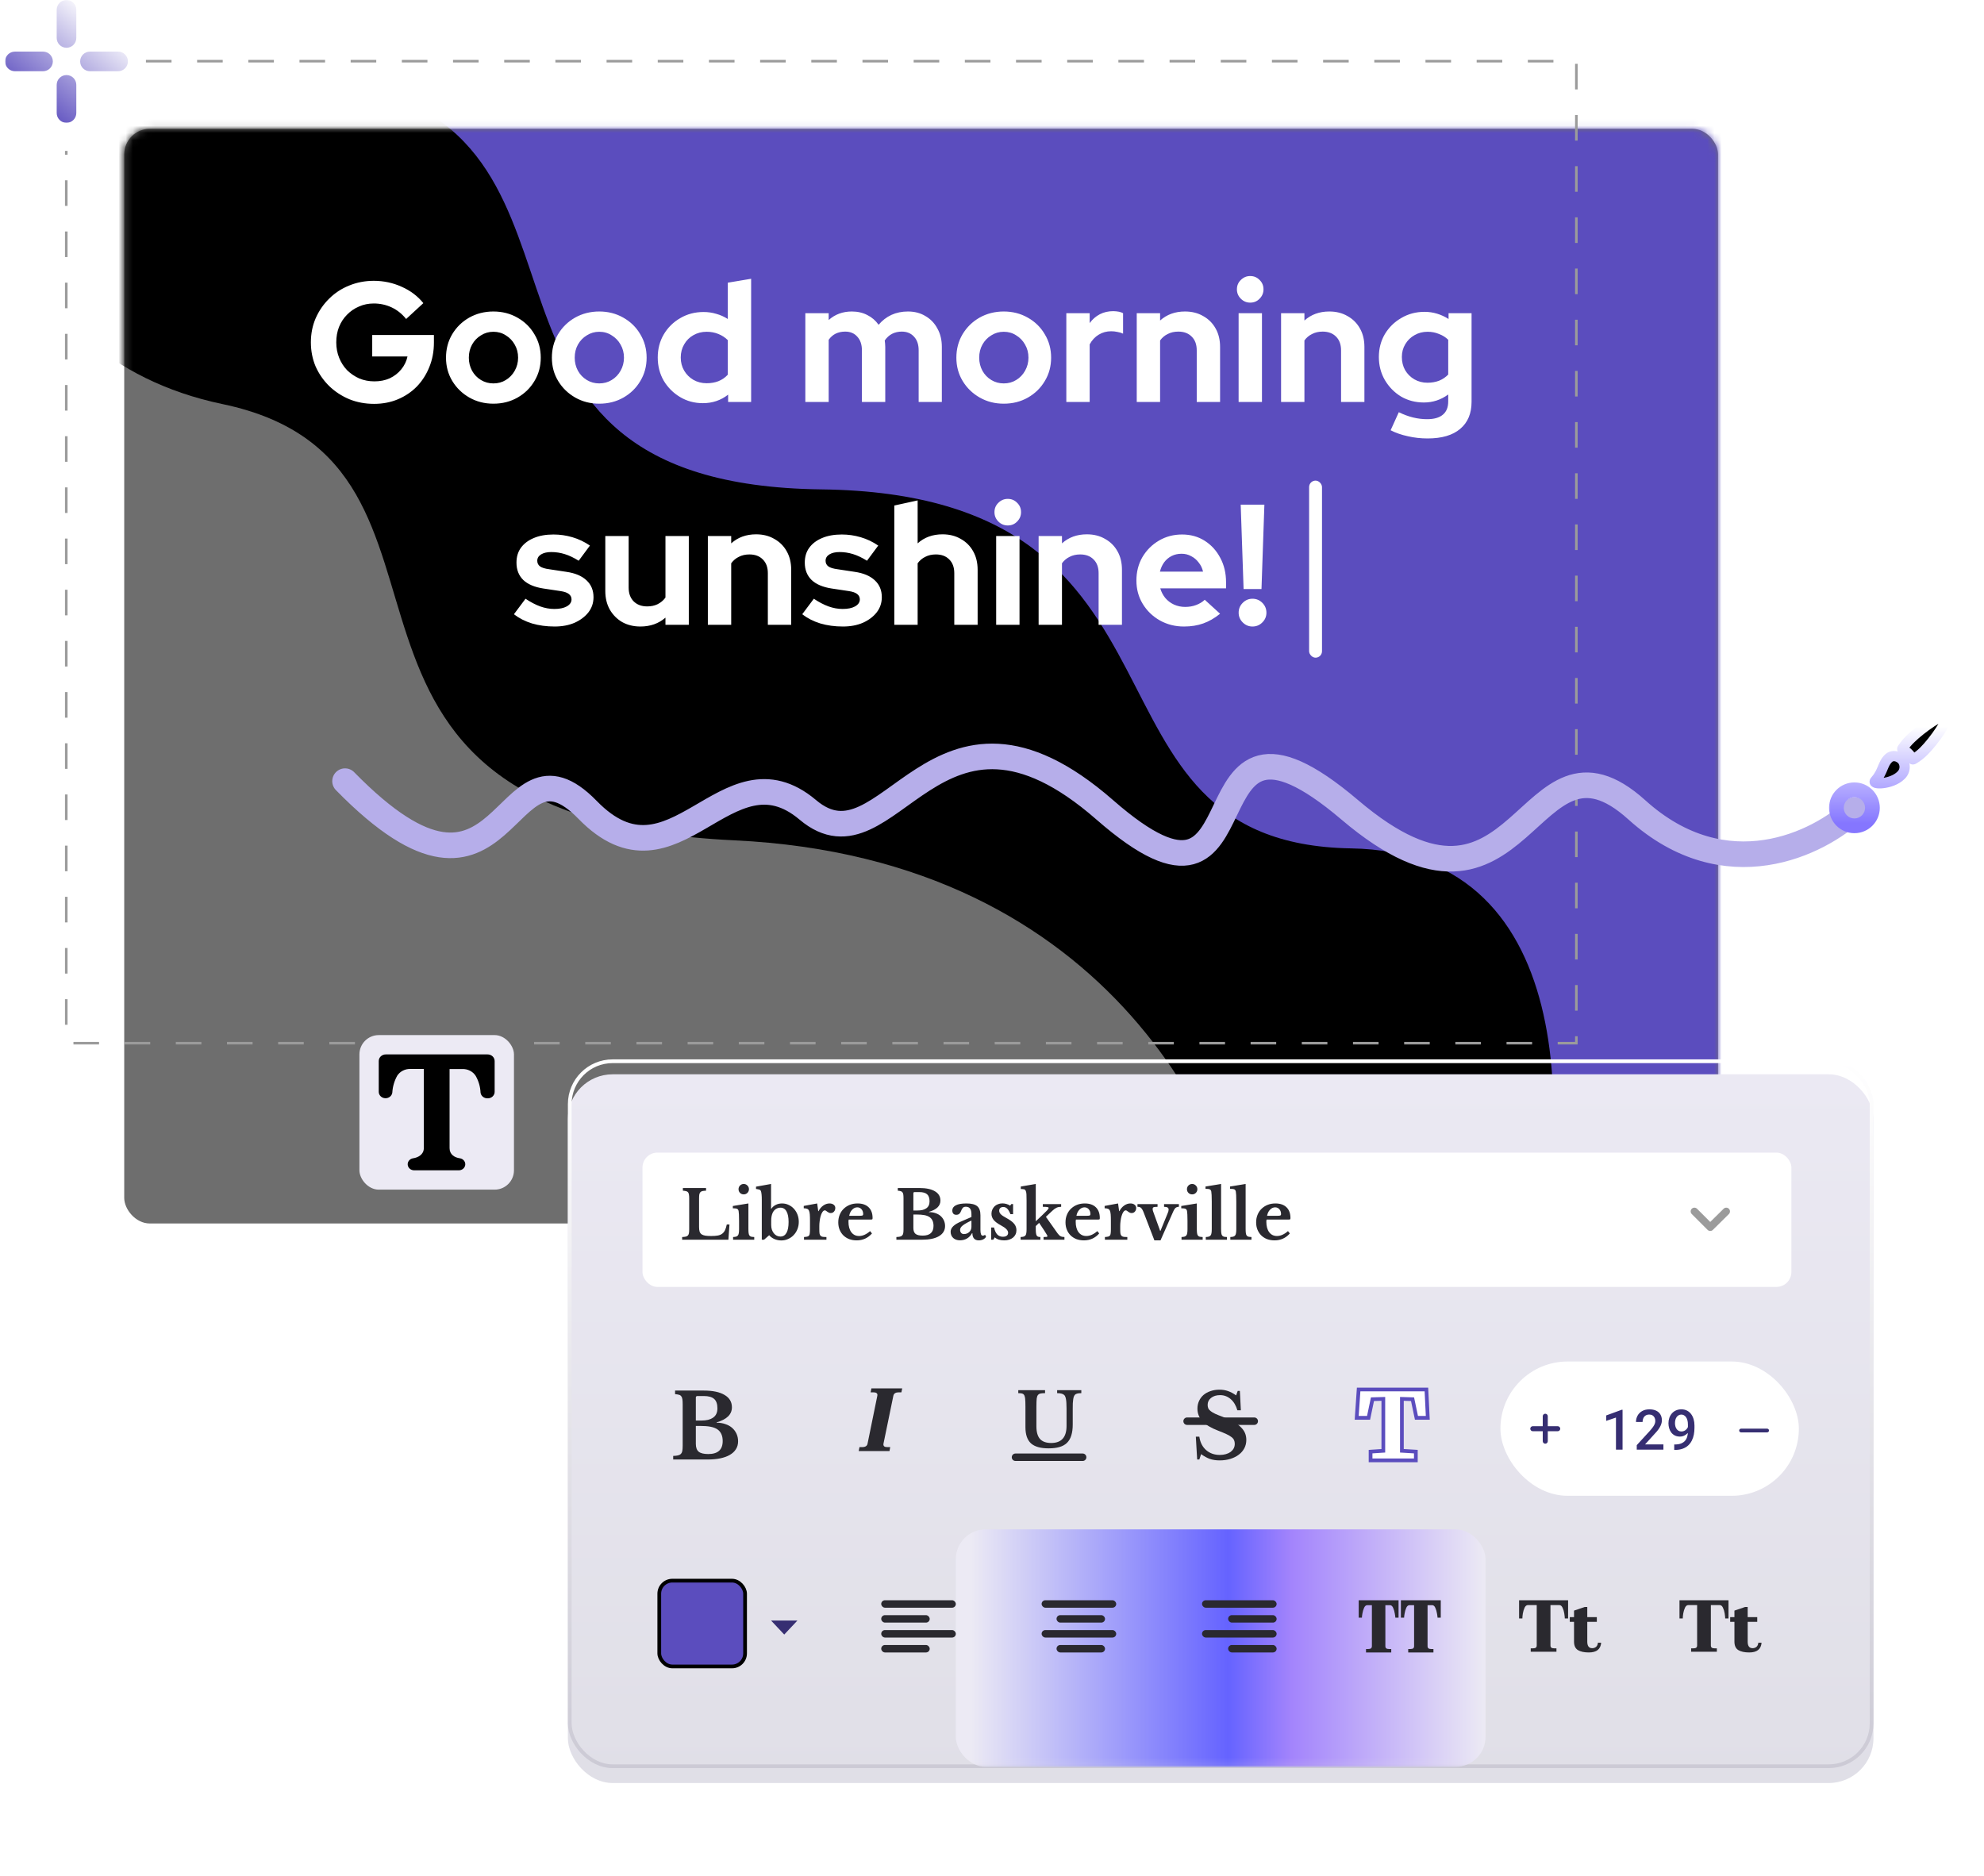 <svg width="276" height="261" viewBox="0 0 276 261" fill="none" xmlns="http://www.w3.org/2000/svg">
<rect x="17.281" y="17.917" width="221.719" height="152.292" rx="3.559" fill="#6E6E6E"/>
<mask id="mask0_4666_34523" style="mask-type:alpha" maskUnits="userSpaceOnUse" x="17" y="17" width="222" height="154">
<rect x="17.281" y="17.916" width="221.719" height="152.292" rx="3.559" fill="#6E6E6E"/>
</mask>
<g mask="url(#mask0_4666_34523)">
<path d="M102.162 116.906C155.016 119.414 172.41 159.01 174.5 178.494L257.589 182.301V4.926L-4.89 1.119C-6.16 16.722 -0.77 49.584 30.943 56.213C70.584 64.499 36.094 113.77 102.162 116.906Z" fill="black"/>
<path d="M187.938 118.249C220.367 118.787 218.023 158.636 212.797 178.494H256.245L249.974 8.286C170.17 7.166 18.222 6.359 48.859 12.093C87.156 19.259 59.162 67.635 114.255 68.306C169.349 68.978 147.401 117.577 187.938 118.249Z" fill="#5B4DBE" stroke="black" stroke-width="0.448"/>
</g>
<path d="M52.042 56.184C50.809 56.184 49.663 55.97 48.605 55.544C47.546 55.101 46.613 54.492 45.807 53.718C45.001 52.928 44.369 52.019 43.91 50.992C43.468 49.949 43.247 48.826 43.247 47.625C43.247 46.424 43.468 45.31 43.91 44.282C44.369 43.239 44.993 42.331 45.783 41.556C46.574 40.766 47.498 40.157 48.557 39.731C49.632 39.288 50.778 39.067 51.995 39.067C53.37 39.067 54.666 39.343 55.883 39.897C57.1 40.434 58.103 41.193 58.894 42.172L56.499 44.377C55.93 43.666 55.258 43.129 54.484 42.765C53.71 42.402 52.88 42.22 51.995 42.22C51.252 42.22 50.564 42.362 49.932 42.647C49.3 42.915 48.747 43.295 48.273 43.785C47.798 44.259 47.427 44.828 47.158 45.492C46.906 46.139 46.779 46.851 46.779 47.625C46.779 48.4 46.913 49.119 47.182 49.783C47.451 50.446 47.822 51.023 48.296 51.513C48.786 51.987 49.347 52.367 49.98 52.651C50.628 52.92 51.331 53.054 52.09 53.054C52.88 53.054 53.591 52.912 54.223 52.627C54.855 52.327 55.385 51.916 55.812 51.395C56.254 50.857 56.547 50.257 56.689 49.593H51.781V46.606H60.364V47.649C60.364 48.882 60.15 50.02 59.724 51.063C59.312 52.09 58.736 52.991 57.993 53.766C57.25 54.524 56.373 55.117 55.361 55.544C54.35 55.97 53.243 56.184 52.042 56.184ZM68.636 56.16C67.403 56.16 66.289 55.875 65.293 55.306C64.298 54.737 63.508 53.971 62.923 53.007C62.338 52.043 62.045 50.96 62.045 49.759C62.045 48.558 62.33 47.475 62.899 46.511C63.484 45.531 64.274 44.757 65.27 44.188C66.281 43.619 67.403 43.334 68.636 43.334C69.869 43.334 70.983 43.619 71.979 44.188C72.99 44.757 73.781 45.531 74.35 46.511C74.934 47.475 75.227 48.558 75.227 49.759C75.227 50.96 74.934 52.043 74.35 53.007C73.781 53.971 72.998 54.737 72.003 55.306C71.007 55.875 69.885 56.16 68.636 56.16ZM68.636 53.339C69.284 53.339 69.861 53.181 70.367 52.865C70.888 52.548 71.299 52.122 71.6 51.584C71.916 51.031 72.074 50.423 72.074 49.759C72.074 49.079 71.916 48.471 71.6 47.933C71.299 47.396 70.888 46.969 70.367 46.653C69.861 46.321 69.284 46.155 68.636 46.155C68.004 46.155 67.427 46.321 66.906 46.653C66.384 46.969 65.973 47.396 65.673 47.933C65.373 48.471 65.222 49.079 65.222 49.759C65.222 50.423 65.373 51.031 65.673 51.584C65.973 52.122 66.384 52.548 66.906 52.865C67.427 53.181 68.004 53.339 68.636 53.339ZM83.364 56.16C82.131 56.16 81.017 55.875 80.021 55.306C79.025 54.737 78.235 53.971 77.65 53.007C77.065 52.043 76.773 50.96 76.773 49.759C76.773 48.558 77.057 47.475 77.626 46.511C78.211 45.531 79.001 44.757 79.997 44.188C81.009 43.619 82.131 43.334 83.364 43.334C84.596 43.334 85.711 43.619 86.706 44.188C87.718 44.757 88.508 45.531 89.077 46.511C89.662 47.475 89.954 48.558 89.954 49.759C89.954 50.96 89.662 52.043 89.077 53.007C88.508 53.971 87.726 54.737 86.73 55.306C85.734 55.875 84.612 56.16 83.364 56.16ZM83.364 53.339C84.012 53.339 84.588 53.181 85.094 52.865C85.616 52.548 86.027 52.122 86.327 51.584C86.643 51.031 86.801 50.423 86.801 49.759C86.801 49.079 86.643 48.471 86.327 47.933C86.027 47.396 85.616 46.969 85.094 46.653C84.588 46.321 84.012 46.155 83.364 46.155C82.731 46.155 82.154 46.321 81.633 46.653C81.111 46.969 80.701 47.396 80.4 47.933C80.1 48.471 79.95 49.079 79.95 49.759C79.95 50.423 80.1 51.031 80.4 51.584C80.701 52.122 81.111 52.548 81.633 52.865C82.154 53.181 82.731 53.339 83.364 53.339ZM97.783 56.089C96.613 56.089 95.554 55.804 94.606 55.235C93.658 54.666 92.899 53.908 92.33 52.959C91.777 51.995 91.5 50.92 91.5 49.735C91.5 48.55 91.777 47.483 92.33 46.535C92.899 45.571 93.666 44.812 94.63 44.259C95.594 43.69 96.677 43.405 97.878 43.405C98.494 43.405 99.087 43.492 99.656 43.666C100.225 43.824 100.754 44.061 101.244 44.377V39.328L104.492 38.782V55.923H101.292V54.903C100.28 55.694 99.111 56.089 97.783 56.089ZM98.304 53.315C98.905 53.315 99.45 53.22 99.94 53.031C100.446 52.825 100.881 52.525 101.244 52.13V47.317C100.881 46.953 100.446 46.669 99.94 46.464C99.434 46.258 98.889 46.155 98.304 46.155C97.625 46.155 97.008 46.313 96.455 46.63C95.918 46.93 95.491 47.356 95.175 47.91C94.859 48.447 94.701 49.056 94.701 49.735C94.701 50.415 94.859 51.023 95.175 51.561C95.491 52.098 95.918 52.525 96.455 52.841C97.008 53.157 97.625 53.315 98.304 53.315ZM112.032 55.923V43.571H115.28V44.52C116.165 43.729 117.24 43.334 118.504 43.334C119.31 43.334 120.029 43.5 120.661 43.832C121.294 44.148 121.815 44.599 122.226 45.183C122.732 44.583 123.325 44.124 124.004 43.808C124.7 43.492 125.466 43.334 126.304 43.334C127.236 43.334 128.05 43.547 128.746 43.974C129.457 44.385 130.01 44.962 130.405 45.705C130.816 46.432 131.022 47.285 131.022 48.265V55.923H127.797V48.739C127.797 47.933 127.584 47.301 127.157 46.843C126.731 46.369 126.162 46.132 125.45 46.132C124.96 46.132 124.51 46.234 124.099 46.44C123.704 46.645 123.364 46.953 123.08 47.364C123.095 47.507 123.111 47.649 123.127 47.791C123.143 47.933 123.151 48.091 123.151 48.265V55.923H119.903V48.739C119.903 47.933 119.689 47.301 119.263 46.843C118.852 46.369 118.291 46.132 117.579 46.132C117.089 46.132 116.647 46.226 116.252 46.416C115.872 46.606 115.548 46.89 115.28 47.27V55.923H112.032ZM139.634 56.16C138.401 56.16 137.287 55.875 136.291 55.306C135.295 54.737 134.505 53.971 133.92 53.007C133.336 52.043 133.043 50.96 133.043 49.759C133.043 48.558 133.328 47.475 133.897 46.511C134.482 45.531 135.272 44.757 136.267 44.188C137.279 43.619 138.401 43.334 139.634 43.334C140.867 43.334 141.981 43.619 142.977 44.188C143.988 44.757 144.779 45.531 145.347 46.511C145.932 47.475 146.225 48.558 146.225 49.759C146.225 50.96 145.932 52.043 145.347 53.007C144.779 53.971 143.996 54.737 143 55.306C142.005 55.875 140.883 56.16 139.634 56.16ZM139.634 53.339C140.282 53.339 140.859 53.181 141.365 52.865C141.886 52.548 142.297 52.122 142.597 51.584C142.914 51.031 143.072 50.423 143.072 49.759C143.072 49.079 142.914 48.471 142.597 47.933C142.297 47.396 141.886 46.969 141.365 46.653C140.859 46.321 140.282 46.155 139.634 46.155C139.002 46.155 138.425 46.321 137.903 46.653C137.382 46.969 136.971 47.396 136.671 47.933C136.37 48.471 136.22 49.079 136.22 49.759C136.22 50.423 136.37 51.031 136.671 51.584C136.971 52.122 137.382 52.548 137.903 52.865C138.425 53.181 139.002 53.339 139.634 53.339ZM148.34 55.923V43.571H151.588V44.946C151.983 44.409 152.457 43.998 153.01 43.713C153.563 43.429 154.188 43.287 154.883 43.287C155.484 43.303 155.934 43.397 156.234 43.571V46.416C155.997 46.306 155.736 46.226 155.452 46.179C155.167 46.116 154.875 46.084 154.575 46.084C153.943 46.084 153.366 46.242 152.844 46.558C152.323 46.874 151.904 47.325 151.588 47.91V55.923H148.34ZM158.136 55.923V43.571H161.384V44.591C162.316 43.753 163.47 43.334 164.845 43.334C165.809 43.334 166.655 43.547 167.382 43.974C168.125 44.385 168.701 44.962 169.112 45.705C169.523 46.432 169.729 47.285 169.729 48.265V55.923H166.481V48.739C166.481 47.933 166.252 47.301 165.793 46.843C165.335 46.369 164.711 46.132 163.92 46.132C163.367 46.132 162.877 46.242 162.45 46.464C162.024 46.669 161.668 46.969 161.384 47.364V55.923H158.136ZM172.307 55.923V43.571H175.555V55.923H172.307ZM173.92 42.101C173.414 42.101 172.979 41.92 172.616 41.556C172.252 41.193 172.07 40.758 172.07 40.252C172.07 39.731 172.252 39.296 172.616 38.948C172.979 38.585 173.414 38.403 173.92 38.403C174.441 38.403 174.876 38.585 175.223 38.948C175.587 39.296 175.769 39.731 175.769 40.252C175.769 40.758 175.587 41.193 175.223 41.556C174.876 41.92 174.441 42.101 173.92 42.101ZM178.214 55.923V43.571H181.462V44.591C182.394 43.753 183.548 43.334 184.923 43.334C185.887 43.334 186.733 43.547 187.46 43.974C188.203 44.385 188.78 44.962 189.191 45.705C189.602 46.432 189.807 47.285 189.807 48.265V55.923H186.559V48.739C186.559 47.933 186.33 47.301 185.872 46.843C185.413 46.369 184.789 46.132 183.999 46.132C183.445 46.132 182.956 46.242 182.529 46.464C182.102 46.669 181.746 46.969 181.462 47.364V55.923H178.214ZM198.597 60.996C197.649 60.996 196.732 60.894 195.847 60.688C194.962 60.498 194.164 60.222 193.453 59.858L194.591 57.345C195.27 57.677 195.934 57.922 196.582 58.08C197.23 58.238 197.878 58.317 198.526 58.317C199.49 58.317 200.217 58.112 200.707 57.701C201.213 57.29 201.466 56.674 201.466 55.852V54.88C200.454 55.623 199.324 55.994 198.076 55.994C196.906 55.994 195.847 55.717 194.899 55.164C193.966 54.595 193.216 53.829 192.647 52.865C192.093 51.901 191.817 50.834 191.817 49.664C191.817 48.495 192.093 47.435 192.647 46.487C193.216 45.539 193.982 44.788 194.946 44.235C195.91 43.666 196.985 43.382 198.17 43.382C198.771 43.382 199.356 43.468 199.925 43.642C200.494 43.816 201.023 44.061 201.513 44.377V43.571H204.714V55.899C204.714 57.527 204.184 58.784 203.125 59.669C202.082 60.554 200.573 60.996 198.597 60.996ZM198.573 53.244C199.174 53.244 199.719 53.149 200.209 52.959C200.699 52.754 201.118 52.469 201.466 52.106V47.27C201.118 46.922 200.691 46.653 200.186 46.464C199.696 46.258 199.166 46.155 198.597 46.155C197.918 46.155 197.309 46.313 196.772 46.63C196.234 46.93 195.808 47.349 195.491 47.886C195.175 48.407 195.017 49 195.017 49.664C195.017 50.344 195.167 50.952 195.468 51.489C195.784 52.027 196.211 52.454 196.748 52.77C197.301 53.086 197.91 53.244 198.573 53.244ZM77.159 87.16C76.022 87.16 74.971 87.018 74.006 86.733C73.042 86.433 72.205 86.006 71.493 85.453L73.106 83.296C73.817 83.77 74.496 84.125 75.144 84.362C75.808 84.6 76.464 84.718 77.112 84.718C77.839 84.718 78.416 84.6 78.843 84.362C79.285 84.11 79.507 83.785 79.507 83.39C79.507 83.074 79.38 82.821 79.127 82.632C78.89 82.442 78.503 82.308 77.966 82.229L75.595 81.873C74.362 81.683 73.43 81.288 72.797 80.688C72.165 80.071 71.849 79.265 71.849 78.27C71.849 77.463 72.054 76.776 72.465 76.207C72.892 75.622 73.485 75.172 74.243 74.856C75.018 74.524 75.935 74.358 76.993 74.358C77.894 74.358 78.772 74.484 79.625 74.737C80.494 74.99 81.308 75.377 82.067 75.899L80.502 78.009C79.823 77.582 79.175 77.274 78.558 77.084C77.942 76.894 77.317 76.8 76.685 76.8C76.1 76.8 75.626 76.91 75.263 77.132C74.915 77.353 74.741 77.645 74.741 78.009C74.741 78.341 74.868 78.602 75.121 78.791C75.374 78.981 75.808 79.115 76.424 79.194L78.772 79.55C80.004 79.724 80.945 80.119 81.593 80.735C82.241 81.336 82.565 82.118 82.565 83.082C82.565 83.873 82.328 84.576 81.854 85.192C81.379 85.793 80.739 86.275 79.933 86.638C79.127 86.986 78.203 87.16 77.159 87.16ZM89.089 87.16C88.141 87.16 87.296 86.954 86.553 86.543C85.826 86.117 85.249 85.532 84.822 84.789C84.411 84.046 84.206 83.193 84.206 82.229V74.571H87.454V81.755C87.454 82.545 87.683 83.177 88.141 83.651C88.615 84.125 89.247 84.362 90.038 84.362C90.575 84.362 91.057 84.26 91.484 84.054C91.926 83.833 92.29 83.525 92.574 83.13V74.571H95.822V86.923H92.574V85.927C91.626 86.749 90.464 87.16 89.089 87.16ZM98.472 86.923V74.571H101.72V75.591C102.653 74.753 103.806 74.334 105.181 74.334C106.146 74.334 106.991 74.547 107.718 74.974C108.461 75.385 109.038 75.962 109.449 76.705C109.86 77.432 110.065 78.285 110.065 79.265V86.923H106.817V79.74C106.817 78.933 106.588 78.301 106.13 77.843C105.671 77.369 105.047 77.132 104.257 77.132C103.704 77.132 103.214 77.242 102.787 77.463C102.36 77.669 102.005 77.969 101.72 78.364V86.923H98.472ZM117.267 87.16C116.129 87.16 115.078 87.018 114.114 86.733C113.15 86.433 112.312 86.006 111.601 85.453L113.213 83.296C113.924 83.77 114.604 84.125 115.252 84.362C115.916 84.6 116.572 84.718 117.22 84.718C117.947 84.718 118.523 84.6 118.95 84.362C119.393 84.11 119.614 83.785 119.614 83.39C119.614 83.074 119.488 82.821 119.235 82.632C118.998 82.442 118.61 82.308 118.073 82.229L115.702 81.873C114.469 81.683 113.537 81.288 112.905 80.688C112.273 80.071 111.956 79.265 111.956 78.27C111.956 77.463 112.162 76.776 112.573 76.207C113 75.622 113.592 75.172 114.351 74.856C115.125 74.524 116.042 74.358 117.101 74.358C118.002 74.358 118.879 74.484 119.733 74.737C120.602 74.99 121.416 75.377 122.174 75.899L120.61 78.009C119.93 77.582 119.282 77.274 118.666 77.084C118.049 76.894 117.425 76.8 116.793 76.8C116.208 76.8 115.734 76.91 115.37 77.132C115.023 77.353 114.849 77.645 114.849 78.009C114.849 78.341 114.975 78.602 115.228 78.791C115.481 78.981 115.916 79.115 116.532 79.194L118.879 79.55C120.112 79.724 121.052 80.119 121.7 80.735C122.348 81.336 122.672 82.118 122.672 83.082C122.672 83.873 122.435 84.576 121.961 85.192C121.487 85.793 120.847 86.275 120.041 86.638C119.235 86.986 118.31 87.16 117.267 87.16ZM124.408 86.923V70.328L127.656 69.616V75.591C128.588 74.753 129.742 74.334 131.117 74.334C132.081 74.334 132.927 74.547 133.654 74.974C134.397 75.385 134.974 75.962 135.385 76.705C135.796 77.432 136.001 78.285 136.001 79.265V86.923H132.753V79.74C132.753 78.933 132.524 78.301 132.066 77.843C131.607 77.369 130.983 77.132 130.193 77.132C129.639 77.132 129.149 77.242 128.723 77.463C128.296 77.669 127.94 77.969 127.656 78.364V86.923H124.408ZM138.58 86.923V74.571H141.828V86.923H138.58ZM140.192 73.101C139.686 73.101 139.251 72.92 138.888 72.556C138.524 72.192 138.343 71.758 138.343 71.252C138.343 70.731 138.524 70.296 138.888 69.948C139.251 69.585 139.686 69.403 140.192 69.403C140.713 69.403 141.148 69.585 141.496 69.948C141.859 70.296 142.041 70.731 142.041 71.252C142.041 71.758 141.859 72.192 141.496 72.556C141.148 72.92 140.713 73.101 140.192 73.101ZM144.486 86.923V74.571H147.734V75.591C148.667 74.753 149.82 74.334 151.195 74.334C152.16 74.334 153.005 74.547 153.732 74.974C154.475 75.385 155.052 75.962 155.463 76.705C155.874 77.432 156.079 78.285 156.079 79.265V86.923H152.831V79.74C152.831 78.933 152.602 78.301 152.144 77.843C151.685 77.369 151.061 77.132 150.271 77.132C149.718 77.132 149.228 77.242 148.801 77.463C148.374 77.669 148.019 77.969 147.734 78.364V86.923H144.486ZM164.703 87.16C163.471 87.16 162.348 86.875 161.337 86.306C160.341 85.737 159.551 84.971 158.966 84.007C158.381 83.043 158.089 81.96 158.089 80.759C158.089 79.558 158.366 78.475 158.919 77.511C159.488 76.547 160.254 75.78 161.218 75.211C162.183 74.642 163.257 74.358 164.443 74.358C165.628 74.358 166.679 74.65 167.596 75.235C168.512 75.82 169.232 76.61 169.753 77.606C170.291 78.602 170.559 79.731 170.559 80.996V81.849H161.408C161.55 82.339 161.78 82.782 162.096 83.177C162.428 83.572 162.831 83.88 163.305 84.102C163.795 84.323 164.316 84.434 164.869 84.434C165.423 84.434 165.928 84.347 166.387 84.173C166.861 83.999 167.264 83.754 167.596 83.438L169.729 85.382C168.971 85.998 168.188 86.449 167.382 86.733C166.592 87.018 165.699 87.16 164.703 87.16ZM161.361 79.526H167.359C167.248 79.036 167.043 78.609 166.742 78.246C166.458 77.867 166.11 77.574 165.699 77.369C165.304 77.147 164.861 77.037 164.372 77.037C163.866 77.037 163.407 77.139 162.996 77.345C162.586 77.55 162.238 77.843 161.953 78.222C161.685 78.586 161.487 79.02 161.361 79.526ZM173 81.944L172.597 70.209H175.892L175.489 81.944H173ZM174.232 87.16C173.711 87.16 173.26 86.97 172.881 86.591C172.502 86.212 172.312 85.761 172.312 85.24C172.312 84.702 172.502 84.244 172.881 83.865C173.26 83.485 173.711 83.296 174.232 83.296C174.77 83.296 175.228 83.485 175.607 83.865C175.987 84.244 176.176 84.702 176.176 85.24C176.176 85.761 175.987 86.212 175.607 86.591C175.228 86.97 174.77 87.16 174.232 87.16Z" fill="white"/>
<rect x="182.115" y="66.86" width="1.792" height="24.635" rx="0.896" fill="white"/>
<path d="M20.302 8.51L219.292 8.51L219.292 145.125L9.219 145.125L9.219 20.992" stroke="#9B9B9B" stroke-width="0.356" stroke-dasharray="3.56 3.56"/>
<g clip-path="url(#clip0_4666_34523)">
<mask id="path-8-outside-1_4666_34523" maskUnits="userSpaceOnUse" x="0.42" y="-0.287" width="18" height="18" fill="black">
<rect fill="white" x="0.42" y="-0.287" width="18" height="18"/>
<path fill-rule="evenodd" clip-rule="evenodd" d="M9.252 0.713C9.612 0.713 9.904 1.005 9.904 1.365V5.281C9.904 5.641 9.612 5.933 9.252 5.933C8.891 5.933 8.599 5.641 8.599 5.281V1.365C8.599 1.005 8.891 0.713 9.252 0.713ZM2.072 7.891C1.712 7.891 1.42 8.183 1.42 8.543C1.42 8.904 1.712 9.196 2.072 9.196H5.988C6.348 9.196 6.64 8.904 6.64 8.543C6.64 8.183 6.348 7.891 5.988 7.891H2.072ZM12.514 7.891C12.154 7.891 11.862 8.183 11.862 8.543C11.862 8.904 12.154 9.196 12.514 9.196H16.43C16.79 9.196 17.082 8.904 17.082 8.543C17.082 8.183 16.79 7.891 16.43 7.891H12.514ZM9.904 11.806C9.904 11.446 9.612 11.153 9.252 11.153C8.891 11.153 8.599 11.446 8.599 11.806V15.721C8.599 16.082 8.891 16.374 9.252 16.374C9.612 16.374 9.904 16.082 9.904 15.721V11.806Z"/>
</mask>
<path fill-rule="evenodd" clip-rule="evenodd" d="M9.252 0.713C9.612 0.713 9.904 1.005 9.904 1.365V5.281C9.904 5.641 9.612 5.933 9.252 5.933C8.891 5.933 8.599 5.641 8.599 5.281V1.365C8.599 1.005 8.891 0.713 9.252 0.713ZM2.072 7.891C1.712 7.891 1.42 8.183 1.42 8.543C1.42 8.904 1.712 9.196 2.072 9.196H5.988C6.348 9.196 6.64 8.904 6.64 8.543C6.64 8.183 6.348 7.891 5.988 7.891H2.072ZM12.514 7.891C12.154 7.891 11.862 8.183 11.862 8.543C11.862 8.904 12.154 9.196 12.514 9.196H16.43C16.79 9.196 17.082 8.904 17.082 8.543C17.082 8.183 16.79 7.891 16.43 7.891H12.514ZM9.904 11.806C9.904 11.446 9.612 11.153 9.252 11.153C8.891 11.153 8.599 11.446 8.599 11.806V15.721C8.599 16.082 8.891 16.374 9.252 16.374C9.612 16.374 9.904 16.082 9.904 15.721V11.806Z" fill="black"/>
<path d="M9.252 0.713V1.425V0.713ZM10.616 1.365C10.616 0.612 10.005 0.001 9.252 0.001V1.425C9.219 1.425 9.192 1.398 9.192 1.365H10.616ZM10.616 5.281V1.365H9.192V5.281H10.616ZM9.252 6.645C10.005 6.645 10.616 6.034 10.616 5.281H9.192C9.192 5.248 9.219 5.221 9.252 5.221V6.645ZM7.887 5.281C7.887 6.034 8.498 6.645 9.252 6.645V5.221C9.284 5.221 9.311 5.248 9.311 5.281H7.887ZM7.887 1.365V5.281H9.311V1.365H7.887ZM9.252 0.001C8.498 0.001 7.887 0.612 7.887 1.365H9.311C9.311 1.398 9.284 1.425 9.252 1.425V0.001ZM2.132 8.543C2.132 8.576 2.105 8.603 2.072 8.603V7.179C1.319 7.179 0.708 7.79 0.708 8.543H2.132ZM2.072 8.484C2.105 8.484 2.132 8.511 2.132 8.543H0.708C0.708 9.297 1.319 9.908 2.072 9.908V8.484ZM5.988 8.484H2.072V9.908H5.988V8.484ZM5.928 8.543C5.928 8.511 5.955 8.484 5.988 8.484V9.908C6.741 9.908 7.352 9.297 7.352 8.543H5.928ZM5.988 8.603C5.955 8.603 5.928 8.576 5.928 8.543H7.352C7.352 7.79 6.741 7.179 5.988 7.179V8.603ZM2.072 8.603H5.988V7.179H2.072V8.603ZM12.574 8.543C12.574 8.576 12.547 8.603 12.514 8.603V7.179C11.761 7.179 11.15 7.79 11.15 8.543H12.574ZM12.514 8.484C12.547 8.484 12.574 8.511 12.574 8.543H11.15C11.15 9.297 11.761 9.908 12.514 9.908V8.484ZM16.43 8.484H12.514V9.908H16.43V8.484ZM16.37 8.543C16.37 8.511 16.397 8.484 16.43 8.484V9.908C17.183 9.908 17.794 9.297 17.794 8.543H16.37ZM16.43 8.603C16.397 8.603 16.37 8.576 16.37 8.543H17.794C17.794 7.79 17.183 7.179 16.43 7.179V8.603ZM12.514 8.603H16.43V7.179H12.514V8.603ZM9.252 11.865C9.219 11.865 9.192 11.839 9.192 11.806H10.616C10.616 11.053 10.005 10.442 9.252 10.442V11.865ZM9.311 11.806C9.311 11.839 9.284 11.865 9.252 11.865V10.442C8.498 10.442 7.887 11.053 7.887 11.806H9.311ZM9.311 15.721V11.806H7.887V15.721H9.311ZM9.252 15.662C9.284 15.662 9.311 15.689 9.311 15.721H7.887C7.887 16.475 8.498 17.086 9.252 17.086V15.662ZM9.192 15.721C9.192 15.689 9.219 15.662 9.252 15.662V17.086C10.005 17.086 10.616 16.475 10.616 15.721H9.192ZM9.192 11.806V15.721H10.616V11.806H9.192Z" fill="url(#paint0_linear_4666_34523)" mask="url(#path-8-outside-1_4666_34523)"/>
</g>
<path d="M258.001 112.666C253.066 117.326 240.099 123.849 227.706 112.666C212.214 98.687 212.214 133.435 187.771 112.666C163.328 91.897 177.443 133.435 153.689 112.666C129.935 91.897 123.738 122.252 112.377 112.666C101.017 103.08 93.787 125.048 81.738 112.666C69.689 100.284 71.066 132.237 48 108.672" stroke="#B6AEEA" stroke-width="3.559" stroke-linecap="round"/>
<g clip-path="url(#clip1_4666_34523)">
<mask id="path-12-outside-2_4666_34523" maskUnits="userSpaceOnUse" x="254.154" y="98.536" width="18" height="18" fill="black">
<rect fill="white" x="254.154" y="98.536" width="18" height="18"/>
<path fill-rule="evenodd" clip-rule="evenodd" d="M261.912 106.834C262.115 106.344 262.298 105.903 262.698 105.511C263.235 104.984 264.026 105.131 264.606 105.701C264.866 106.021 264.99 106.43 264.953 106.841C264.916 107.251 264.719 107.631 264.406 107.899C263.13 109.149 260.33 109.186 260.857 108.622C261.442 107.968 261.69 107.371 261.912 106.834ZM265.856 102.706C267.274 101.314 270.332 99.168 270.759 99.59C271.191 100.012 269.051 103.096 267.638 104.493C267.207 104.929 266.721 105.306 266.193 105.616C266.071 105.679 266.042 105.616 266.017 105.559C266.012 105.55 266.008 105.54 266.003 105.532C265.869 105.267 265.691 105.026 265.476 104.82C265.265 104.604 265.019 104.426 264.748 104.293C264.743 104.29 264.736 104.287 264.729 104.284C264.671 104.258 264.58 104.216 264.664 104.109C265.01 103.599 265.409 103.129 265.856 102.706ZM260.166 112.38C260.166 113.591 259.184 114.572 257.973 114.572C256.762 114.572 255.78 113.591 255.78 112.38C255.78 111.169 256.762 110.187 257.973 110.187C259.184 110.187 260.166 111.169 260.166 112.38ZM260.792 112.38C260.792 113.937 259.53 115.199 257.973 115.199C256.416 115.199 255.154 113.937 255.154 112.38C255.154 110.823 256.416 109.561 257.973 109.561C259.53 109.561 260.792 110.823 260.792 112.38Z"/>
</mask>
<path fill-rule="evenodd" clip-rule="evenodd" d="M261.912 106.834C262.115 106.344 262.298 105.903 262.698 105.511C263.235 104.984 264.026 105.131 264.606 105.701C264.866 106.021 264.99 106.43 264.953 106.841C264.916 107.251 264.719 107.631 264.406 107.899C263.13 109.149 260.33 109.186 260.857 108.622C261.442 107.968 261.69 107.371 261.912 106.834ZM265.856 102.706C267.274 101.314 270.332 99.168 270.759 99.59C271.191 100.012 269.051 103.096 267.638 104.493C267.207 104.929 266.721 105.306 266.193 105.616C266.071 105.679 266.042 105.616 266.017 105.559C266.012 105.55 266.008 105.54 266.003 105.532C265.869 105.267 265.691 105.026 265.476 104.82C265.265 104.604 265.019 104.426 264.748 104.293C264.743 104.29 264.736 104.287 264.729 104.284C264.671 104.258 264.58 104.216 264.664 104.109C265.01 103.599 265.409 103.129 265.856 102.706ZM260.166 112.38C260.166 113.591 259.184 114.572 257.973 114.572C256.762 114.572 255.78 113.591 255.78 112.38C255.78 111.169 256.762 110.187 257.973 110.187C259.184 110.187 260.166 111.169 260.166 112.38ZM260.792 112.38C260.792 113.937 259.53 115.199 257.973 115.199C256.416 115.199 255.154 113.937 255.154 112.38C255.154 110.823 256.416 109.561 257.973 109.561C259.53 109.561 260.792 110.823 260.792 112.38Z" fill="black"/>
<path d="M262.698 105.511L262.199 105.003L262.199 105.003L262.698 105.511ZM261.912 106.834L262.57 107.106V107.106L261.912 106.834ZM264.606 105.701L265.159 105.252L265.134 105.221L265.105 105.193L264.606 105.701ZM264.953 106.841L265.662 106.905L264.953 106.841ZM264.406 107.899L263.943 107.358L263.925 107.374L263.908 107.391L264.406 107.899ZM260.857 108.622L261.378 109.108L261.383 109.102L261.388 109.096L260.857 108.622ZM270.759 99.59L270.259 100.097L270.262 100.1L270.759 99.59ZM265.856 102.706L266.345 103.223L266.354 103.214L265.856 102.706ZM267.638 104.493L267.137 103.987L267.132 103.993L267.638 104.493ZM266.193 105.616L266.521 106.248L266.537 106.24L266.553 106.23L266.193 105.616ZM266.017 105.559L265.369 105.855L265.369 105.855L266.017 105.559ZM266.003 105.532L265.368 105.854L265.373 105.863L265.378 105.873L266.003 105.532ZM265.476 104.82L264.966 105.317L264.975 105.326L264.983 105.334L265.476 104.82ZM264.748 104.293L264.43 104.93L264.435 104.932L264.748 104.293ZM264.729 104.284L265.022 103.635L265.022 103.635L264.729 104.284ZM264.664 104.109L265.225 104.547L265.24 104.528L265.253 104.508L264.664 104.109ZM262.199 105.003C261.682 105.51 261.452 106.084 261.255 106.561L262.57 107.106C262.778 106.604 262.914 106.296 263.196 106.019L262.199 105.003ZM265.105 105.193C264.727 104.821 264.246 104.553 263.724 104.488C263.185 104.421 262.632 104.578 262.199 105.003L263.196 106.019C263.3 105.917 263.412 105.884 263.548 105.901C263.701 105.92 263.906 106.011 264.107 106.209L265.105 105.193ZM265.662 106.905C265.716 106.31 265.536 105.717 265.159 105.252L264.053 106.149C264.196 106.325 264.265 106.55 264.244 106.776L265.662 106.905ZM264.868 108.44C265.323 108.052 265.608 107.501 265.662 106.905L264.244 106.776C264.223 107.002 264.115 107.211 263.943 107.358L264.868 108.44ZM260.337 108.136C260.258 108.221 260.158 108.354 260.109 108.536C260.054 108.74 260.077 108.961 260.187 109.154C260.367 109.473 260.694 109.574 260.824 109.61C261.162 109.701 261.608 109.699 262.04 109.647C262.909 109.543 264.107 109.188 264.904 108.408L263.908 107.391C263.428 107.86 262.588 108.148 261.871 108.234C261.509 108.277 261.275 108.257 261.196 108.235C261.118 108.214 261.303 108.236 261.426 108.453C261.507 108.596 261.522 108.761 261.484 108.904C261.451 109.026 261.391 109.093 261.378 109.108L260.337 108.136ZM261.255 106.561C261.036 107.089 260.826 107.589 260.327 108.147L261.388 109.096C262.059 108.346 262.343 107.653 262.57 107.106L261.255 106.561ZM271.259 99.084C270.944 98.773 270.533 98.816 270.368 98.844C270.154 98.879 269.93 98.961 269.723 99.053C269.302 99.24 268.797 99.536 268.286 99.874C267.262 100.551 266.105 101.464 265.357 102.198L266.354 103.214C267.024 102.557 268.106 101.7 269.072 101.062C269.556 100.742 269.985 100.494 270.301 100.354C270.463 100.282 270.559 100.255 270.6 100.248C270.689 100.233 270.467 100.302 270.259 100.097L271.259 99.084ZM268.138 105C268.888 104.258 269.807 103.096 270.485 102.068C270.823 101.554 271.119 101.047 271.305 100.623C271.395 100.415 271.477 100.19 271.51 99.975C271.536 99.807 271.575 99.392 271.256 99.081L270.262 100.1C270.05 99.894 270.117 99.667 270.104 99.755C270.097 99.794 270.071 99.89 270 100.052C269.862 100.369 269.616 100.799 269.296 101.284C268.658 102.253 267.8 103.332 267.137 103.987L268.138 105ZM266.553 106.23C267.135 105.889 267.67 105.473 268.144 104.994L267.132 103.993C266.744 104.384 266.308 104.724 265.833 105.002L266.553 106.23ZM265.369 105.855C265.372 105.861 265.398 105.922 265.438 105.984C265.481 106.051 265.564 106.162 265.708 106.246C266.048 106.446 266.376 106.323 266.521 106.248L265.865 104.984C265.889 104.972 266.141 104.849 266.43 105.019C266.548 105.088 266.611 105.176 266.638 105.217C266.661 105.254 266.674 105.286 266.664 105.263L265.369 105.855ZM265.378 105.873C265.372 105.862 265.369 105.854 265.368 105.852C265.367 105.851 265.367 105.85 265.367 105.851C265.367 105.852 265.368 105.853 265.369 105.855L266.664 105.263C266.662 105.259 266.647 105.226 266.628 105.191L265.378 105.873ZM264.983 105.334C265.14 105.484 265.27 105.66 265.368 105.854L266.638 105.21C266.468 104.874 266.241 104.568 265.969 104.306L264.983 105.334ZM264.435 104.932C264.633 105.029 264.812 105.159 264.966 105.317L265.986 104.323C265.718 104.049 265.406 103.823 265.062 103.654L264.435 104.932ZM264.435 104.932C264.44 104.934 264.44 104.935 264.44 104.935C264.44 104.935 264.436 104.933 264.43 104.93L265.067 103.656C265.046 103.646 265.026 103.637 265.022 103.635L264.435 104.932ZM264.103 103.67C264.036 103.756 263.948 103.897 263.924 104.089C263.897 104.304 263.961 104.498 264.065 104.642C264.155 104.768 264.261 104.838 264.316 104.871C264.372 104.905 264.426 104.928 264.435 104.932L265.022 103.635C265.002 103.626 265.023 103.635 265.049 103.65C265.072 103.664 265.15 103.713 265.221 103.811C265.305 103.929 265.359 104.09 265.337 104.267C265.317 104.419 265.25 104.515 265.225 104.547L264.103 103.67ZM265.366 102.189C264.882 102.648 264.449 103.157 264.075 103.709L265.253 104.508C265.57 104.042 265.936 103.611 266.345 103.223L265.366 102.189ZM257.973 115.284C259.577 115.284 260.877 113.984 260.877 112.38H259.454C259.454 113.197 258.791 113.86 257.973 113.86V115.284ZM255.068 112.38C255.068 113.984 256.369 115.284 257.973 115.284V113.86C257.155 113.86 256.492 113.197 256.492 112.38H255.068ZM257.973 109.475C256.369 109.475 255.068 110.776 255.068 112.38H256.492C256.492 111.562 257.155 110.899 257.973 110.899V109.475ZM260.877 112.38C260.877 110.776 259.577 109.475 257.973 109.475V110.899C258.791 110.899 259.454 111.562 259.454 112.38H260.877ZM257.973 115.911C259.923 115.911 261.504 114.33 261.504 112.38H260.08C260.08 113.543 259.137 114.487 257.973 114.487V115.911ZM254.442 112.38C254.442 114.33 256.023 115.911 257.973 115.911V114.487C256.809 114.487 255.866 113.543 255.866 112.38H254.442ZM257.973 108.849C256.023 108.849 254.442 110.43 254.442 112.38H255.866C255.866 111.216 256.809 110.272 257.973 110.272V108.849ZM261.504 112.38C261.504 110.43 259.923 108.849 257.973 108.849V110.272C259.137 110.272 260.08 111.216 260.08 112.38H261.504Z" fill="url(#paint1_linear_4666_34523)" mask="url(#path-12-outside-2_4666_34523)"/>
</g>
<g filter="url(#filter0_d_4666_34523)">
<g filter="url(#filter1_i_4666_34523)">
<rect x="79" y="132.379" width="181.622" height="98.595" rx="6.227" fill="url(#paint2_linear_4666_34523)"/>
</g>
<rect x="79.26" y="132.638" width="181.103" height="98.076" rx="5.968" stroke="url(#paint3_linear_4666_34523)" stroke-width="0.519"/>
<mask id="mask1_4666_34523" style="mask-type:alpha" maskUnits="userSpaceOnUse" x="79" y="132" width="182" height="99">
<rect x="79.26" y="132.636" width="181.103" height="98.076" rx="5.968" fill="url(#paint4_linear_4666_34523)" stroke="url(#paint5_linear_4666_34523)" stroke-width="0.519"/>
</mask>
<g mask="url(#mask1_4666_34523)">
<g filter="url(#filter2_f_4666_34523)">
<rect x="132.967" y="197.761" width="73.686" height="33.029" rx="4.151" fill="url(#paint6_linear_4666_34523)"/>
</g>
</g>
<rect x="89.378" y="145.351" width="159.827" height="18.681" rx="2.076" fill="white"/>
<path d="M101.33 157.465H94.895V157.091C95.1 157.085 95.268 157.066 95.399 157.035C95.53 157.004 95.63 156.951 95.698 156.876C95.767 156.802 95.813 156.696 95.838 156.559C95.863 156.422 95.876 156.244 95.876 156.026V151.711C95.876 151.493 95.863 151.319 95.838 151.188C95.82 151.051 95.779 150.945 95.717 150.87C95.654 150.789 95.564 150.737 95.446 150.712C95.334 150.68 95.184 150.659 94.998 150.646V150.273H98.22V150.646C98.008 150.652 97.837 150.671 97.706 150.702C97.582 150.733 97.485 150.789 97.417 150.87C97.348 150.951 97.302 151.063 97.277 151.207C97.258 151.35 97.249 151.54 97.249 151.776V155.69C97.249 155.952 97.273 156.167 97.323 156.335C97.379 156.497 97.473 156.624 97.603 156.718C97.734 156.805 97.909 156.867 98.127 156.904C98.345 156.936 98.615 156.951 98.939 156.951C99.3 156.951 99.602 156.929 99.845 156.886C100.088 156.842 100.291 156.761 100.452 156.643C100.621 156.518 100.754 156.353 100.854 156.148C100.954 155.942 101.038 155.675 101.106 155.345H101.48L101.33 157.465ZM104.113 155.933C104.113 156.182 104.122 156.381 104.141 156.531C104.16 156.68 104.197 156.795 104.253 156.876C104.309 156.957 104.39 157.013 104.496 157.045C104.602 157.069 104.745 157.085 104.925 157.091V157.465H101.983V157.091C102.158 157.085 102.298 157.066 102.403 157.035C102.516 156.998 102.6 156.942 102.656 156.867C102.718 156.786 102.758 156.677 102.777 156.54C102.802 156.397 102.814 156.216 102.814 155.998V154.849C102.814 154.488 102.808 154.193 102.796 153.962C102.783 153.726 102.768 153.564 102.749 153.476C102.718 153.321 102.646 153.218 102.534 153.168C102.428 153.118 102.232 153.093 101.946 153.093V152.776L104.113 152.421V155.933ZM102.74 150.441C102.74 150.235 102.808 150.064 102.945 149.927C103.088 149.784 103.26 149.712 103.459 149.712C103.664 149.712 103.836 149.784 103.973 149.927C104.116 150.064 104.188 150.235 104.188 150.441C104.188 150.64 104.116 150.811 103.973 150.954C103.836 151.091 103.664 151.16 103.459 151.16C103.26 151.16 103.088 151.091 102.945 150.954C102.808 150.811 102.74 150.64 102.74 150.441ZM107.282 155.419C107.282 155.65 107.313 155.864 107.376 156.064C107.444 156.257 107.535 156.425 107.647 156.568C107.759 156.711 107.893 156.823 108.048 156.904C108.204 156.985 108.375 157.026 108.562 157.026C108.936 157.026 109.219 156.855 109.412 156.512C109.605 156.17 109.702 155.665 109.702 154.999C109.702 154.351 109.605 153.859 109.412 153.523C109.225 153.181 108.942 153.009 108.562 153.009C108.338 153.009 108.129 153.072 107.936 153.196C107.749 153.315 107.603 153.483 107.497 153.701C107.354 154 107.282 154.376 107.282 154.831V155.419ZM107.264 153.159H107.301C107.463 152.922 107.672 152.742 107.927 152.617C108.182 152.486 108.472 152.421 108.795 152.421C109.126 152.421 109.431 152.489 109.711 152.626C109.997 152.757 110.243 152.938 110.449 153.168C110.66 153.399 110.825 153.669 110.944 153.981C111.062 154.292 111.121 154.625 111.121 154.98C111.121 155.354 111.056 155.699 110.925 156.017C110.801 156.328 110.626 156.599 110.402 156.83C110.184 157.06 109.926 157.241 109.627 157.371C109.334 157.502 109.023 157.568 108.693 157.568C108.35 157.568 108.026 157.502 107.721 157.371C107.422 157.234 107.183 157.057 107.002 156.839L106.292 157.465H105.975V151.907C105.975 151.322 105.934 150.92 105.853 150.702C105.835 150.659 105.813 150.621 105.788 150.59C105.763 150.559 105.726 150.534 105.676 150.515C105.632 150.491 105.57 150.472 105.489 150.459C105.408 150.441 105.302 150.422 105.171 150.403V150.086L107.264 149.712V153.159ZM113.978 156.017C113.978 156.26 113.987 156.453 114.006 156.596C114.031 156.733 114.078 156.839 114.146 156.914C114.215 156.988 114.314 157.038 114.445 157.063C114.576 157.082 114.75 157.091 114.968 157.091V157.465H111.848V157.091C112.035 157.079 112.184 157.06 112.297 157.035C112.409 157.01 112.493 156.96 112.549 156.886C112.605 156.811 112.639 156.705 112.652 156.568C112.67 156.425 112.68 156.235 112.68 155.998V154.859C112.68 154.473 112.67 154.165 112.652 153.934C112.633 153.704 112.592 153.526 112.53 153.402C112.468 153.277 112.378 153.196 112.259 153.159C112.147 153.115 111.998 153.093 111.811 153.093V152.767L113.679 152.421L113.828 153.495H113.866C114.034 153.165 114.255 152.904 114.529 152.711C114.803 152.517 115.093 152.421 115.398 152.421C115.634 152.421 115.827 152.48 115.977 152.598C116.126 152.717 116.201 152.866 116.201 153.047C116.201 153.246 116.142 153.414 116.023 153.551C115.911 153.688 115.756 153.757 115.556 153.757C115.463 153.757 115.379 153.738 115.304 153.701C115.23 153.663 115.161 153.623 115.099 153.579C115.043 153.529 114.984 153.486 114.921 153.448C114.865 153.405 114.806 153.383 114.744 153.383C114.625 153.383 114.513 153.461 114.408 153.617C114.302 153.772 114.215 153.981 114.146 154.242C114.096 154.429 114.056 154.641 114.025 154.878C113.993 155.108 113.978 155.338 113.978 155.569V156.017ZM121.303 156.596C120.736 157.238 120.029 157.558 119.182 157.558C118.796 157.558 118.444 157.499 118.127 157.381C117.815 157.256 117.548 157.085 117.324 156.867C117.099 156.643 116.925 156.378 116.8 156.073C116.676 155.768 116.614 155.429 116.614 155.055C116.614 154.669 116.679 154.317 116.81 154C116.941 153.676 117.124 153.399 117.361 153.168C117.604 152.932 117.887 152.748 118.211 152.617C118.541 152.486 118.902 152.421 119.294 152.421C119.954 152.421 120.468 152.598 120.836 152.953C121.203 153.308 121.387 153.806 121.387 154.448C121.387 154.547 121.371 154.61 121.34 154.635C121.309 154.653 121.222 154.663 121.078 154.663H118.071C118.046 154.719 118.033 154.821 118.033 154.971C118.033 155.581 118.164 156.064 118.426 156.419C118.693 156.774 119.055 156.951 119.509 156.951C119.771 156.951 120.029 156.892 120.284 156.774C120.546 156.655 120.798 156.487 121.041 156.269L121.303 156.596ZM119.491 154.14C119.74 154.14 119.898 154.127 119.967 154.102C120.042 154.071 120.079 154.003 120.079 153.897C120.079 153.623 120.001 153.399 119.845 153.224C119.69 153.05 119.494 152.963 119.257 152.963C118.989 152.963 118.75 153.075 118.538 153.299C118.332 153.517 118.198 153.797 118.136 154.14H119.491ZM124.699 157.465V157.091C124.91 157.085 125.079 157.066 125.203 157.035C125.334 157.004 125.433 156.951 125.502 156.876C125.577 156.802 125.627 156.696 125.651 156.559C125.676 156.422 125.689 156.244 125.689 156.026V151.711C125.689 151.493 125.679 151.319 125.661 151.188C125.642 151.051 125.602 150.945 125.539 150.87C125.483 150.789 125.402 150.737 125.296 150.712C125.197 150.68 125.063 150.659 124.895 150.646V150.273H127.893C128.833 150.273 129.556 150.425 130.06 150.73C130.571 151.029 130.826 151.459 130.826 152.019C130.826 152.76 130.294 153.283 129.229 153.589V153.626C129.571 153.626 129.88 153.676 130.154 153.775C130.434 153.869 130.67 154.003 130.863 154.177C131.056 154.351 131.206 154.557 131.312 154.793C131.418 155.03 131.471 155.288 131.471 155.569C131.471 155.886 131.393 156.163 131.237 156.4C131.088 156.637 130.87 156.836 130.583 156.998C130.029 157.309 129.266 157.465 128.295 157.465H124.699ZM128.36 156.895C129.363 156.895 129.864 156.444 129.864 155.541C129.864 154.986 129.683 154.582 129.322 154.326C129.135 154.196 128.893 154.102 128.594 154.046C128.301 153.99 127.94 153.962 127.51 153.962H127.062V155.83C127.062 156.216 127.161 156.49 127.361 156.652C127.56 156.814 127.893 156.895 128.36 156.895ZM127.613 153.402C127.893 153.402 128.136 153.377 128.342 153.327C128.547 153.271 128.721 153.193 128.865 153.093C129.163 152.888 129.313 152.567 129.313 152.131C129.313 151.677 129.201 151.35 128.977 151.151C128.752 150.945 128.391 150.842 127.893 150.842H127.23C127.118 150.842 127.062 150.895 127.062 151.001V153.402H127.613ZM135.14 154.803C134.617 155.039 134.222 155.26 133.954 155.466C133.692 155.665 133.562 155.874 133.562 156.092C133.562 156.272 133.612 156.416 133.711 156.521C133.811 156.627 133.935 156.68 134.085 156.68C134.234 156.68 134.374 156.655 134.505 156.606C134.636 156.549 134.748 156.478 134.841 156.391C134.935 156.304 135.006 156.201 135.056 156.082C135.112 155.958 135.14 155.827 135.14 155.69V154.803ZM135.14 154.308V153.915C135.14 153.554 135.075 153.293 134.944 153.131C134.82 152.963 134.623 152.879 134.356 152.879C134.175 152.879 134.038 152.928 133.945 153.028C133.851 153.121 133.764 153.28 133.683 153.504C133.627 153.66 133.546 153.782 133.44 153.869C133.341 153.956 133.201 154 133.02 154C132.846 154 132.712 153.947 132.618 153.841C132.525 153.735 132.478 153.585 132.478 153.392C132.478 153.093 132.64 152.857 132.964 152.682C133.294 152.508 133.789 152.421 134.449 152.421C135.146 152.421 135.645 152.549 135.944 152.804C136.242 153.053 136.392 153.473 136.392 154.065V156.11C136.392 156.64 136.498 156.904 136.709 156.904C136.828 156.904 136.937 156.864 137.036 156.783L137.176 157.054C137.089 157.21 136.952 157.334 136.766 157.427C136.585 157.515 136.379 157.558 136.149 157.558C135.863 157.558 135.645 157.471 135.495 157.297C135.346 157.122 135.271 156.876 135.271 156.559H135.224C135.044 156.883 134.81 157.129 134.524 157.297C134.237 157.465 133.91 157.549 133.543 157.549C133.151 157.549 132.836 157.44 132.6 157.222C132.363 156.998 132.245 156.708 132.245 156.353C132.245 156.079 132.366 155.824 132.609 155.587C132.852 155.345 133.257 155.108 133.823 154.878L135.14 154.308ZM138.178 157.465H137.888V155.765H138.281C138.387 156.213 138.539 156.54 138.738 156.746C138.938 156.951 139.196 157.054 139.514 157.054C139.744 157.054 139.922 157.007 140.046 156.914C140.177 156.814 140.242 156.68 140.242 156.512C140.242 156.338 140.164 156.17 140.009 156.008C139.853 155.84 139.601 155.662 139.252 155.475C138.779 155.22 138.44 154.968 138.234 154.719C138.029 154.463 137.926 154.177 137.926 153.859C137.926 153.654 137.963 153.464 138.038 153.29C138.119 153.109 138.225 152.953 138.355 152.823C138.492 152.692 138.654 152.592 138.841 152.524C139.028 152.449 139.23 152.412 139.448 152.412C139.641 152.412 139.831 152.44 140.018 152.496C140.211 152.552 140.379 152.63 140.522 152.729L140.691 152.505H140.933V153.915H140.569C140.426 153.56 140.276 153.305 140.121 153.15C139.971 152.994 139.788 152.916 139.57 152.916C139.395 152.916 139.255 152.963 139.149 153.056C139.05 153.15 139 153.274 139 153.43C139 153.604 139.075 153.769 139.224 153.925C139.38 154.08 139.635 154.252 139.99 154.439C140.239 154.576 140.454 154.709 140.635 154.84C140.815 154.971 140.961 155.105 141.074 155.242C141.186 155.373 141.267 155.513 141.316 155.662C141.372 155.805 141.4 155.961 141.4 156.129C141.4 156.347 141.36 156.543 141.279 156.718C141.198 156.892 141.083 157.041 140.933 157.166C140.784 157.29 140.603 157.387 140.392 157.456C140.186 157.524 139.956 157.558 139.7 157.558C139.433 157.558 139.184 157.524 138.953 157.456C138.723 157.381 138.533 157.275 138.383 157.138L138.178 157.465ZM145.172 157.091C145.372 157.091 145.512 157.085 145.593 157.073C145.674 157.054 145.714 157.02 145.714 156.97C145.714 156.932 145.671 156.842 145.583 156.699C145.502 156.549 145.397 156.378 145.266 156.185L144.556 155.12L144.089 155.569V155.933C144.089 156.176 144.098 156.372 144.117 156.521C144.136 156.671 144.167 156.789 144.21 156.876C144.26 156.957 144.325 157.013 144.406 157.045C144.494 157.076 144.603 157.091 144.733 157.091V157.465H141.978V157.091C142.152 157.085 142.292 157.066 142.398 157.035C142.504 157.004 142.588 156.951 142.65 156.876C142.713 156.795 142.753 156.686 142.772 156.549C142.797 156.406 142.809 156.223 142.809 155.998V152.038C142.809 151.658 142.803 151.359 142.791 151.141C142.778 150.923 142.744 150.761 142.688 150.656C142.638 150.544 142.557 150.475 142.445 150.45C142.339 150.425 142.193 150.413 142.006 150.413V150.067L144.089 149.712V154.906L144.986 154.056C145.309 153.75 145.54 153.523 145.677 153.374C145.814 153.218 145.882 153.106 145.882 153.037C145.882 152.981 145.823 152.944 145.705 152.925C145.593 152.9 145.381 152.888 145.07 152.888V152.514H147.62V152.888C147.383 152.888 147.174 152.928 146.994 153.009C146.813 153.09 146.617 153.23 146.405 153.43L145.499 154.28L147.115 156.568C147.258 156.767 147.399 156.904 147.536 156.979C147.673 157.054 147.853 157.091 148.077 157.091V157.465H145.172V157.091ZM152.913 156.596C152.346 157.238 151.64 157.558 150.793 157.558C150.407 157.558 150.055 157.499 149.737 157.381C149.426 157.256 149.158 157.085 148.934 156.867C148.71 156.643 148.535 156.378 148.411 156.073C148.286 155.768 148.224 155.429 148.224 155.055C148.224 154.669 148.289 154.317 148.42 154C148.551 153.676 148.735 153.399 148.971 153.168C149.214 152.932 149.498 152.748 149.821 152.617C150.151 152.486 150.513 152.421 150.905 152.421C151.565 152.421 152.079 152.598 152.446 152.953C152.813 153.308 152.997 153.806 152.997 154.448C152.997 154.547 152.982 154.61 152.95 154.635C152.919 154.653 152.832 154.663 152.689 154.663H149.681C149.656 154.719 149.644 154.821 149.644 154.971C149.644 155.581 149.775 156.064 150.036 156.419C150.304 156.774 150.665 156.951 151.12 156.951C151.381 156.951 151.64 156.892 151.895 156.774C152.156 156.655 152.409 156.487 152.652 156.269L152.913 156.596ZM151.101 154.14C151.35 154.14 151.509 154.127 151.577 154.102C151.652 154.071 151.689 154.003 151.689 153.897C151.689 153.623 151.612 153.399 151.456 153.224C151.3 153.05 151.104 152.963 150.867 152.963C150.6 152.963 150.36 153.075 150.148 153.299C149.943 153.517 149.809 153.797 149.747 154.14H151.101ZM155.836 156.017C155.836 156.26 155.846 156.453 155.864 156.596C155.889 156.733 155.936 156.839 156.004 156.914C156.073 156.988 156.173 157.038 156.303 157.063C156.434 157.082 156.608 157.091 156.826 157.091V157.465H153.707V157.091C153.893 157.079 154.043 157.06 154.155 157.035C154.267 157.01 154.351 156.96 154.407 156.886C154.463 156.811 154.497 156.705 154.51 156.568C154.529 156.425 154.538 156.235 154.538 155.998V154.859C154.538 154.473 154.529 154.165 154.51 153.934C154.491 153.704 154.451 153.526 154.388 153.402C154.326 153.277 154.236 153.196 154.118 153.159C154.006 153.115 153.856 153.093 153.669 153.093V152.767L155.537 152.421L155.687 153.495H155.724C155.892 153.165 156.113 152.904 156.387 152.711C156.661 152.517 156.951 152.421 157.256 152.421C157.493 152.421 157.686 152.48 157.835 152.598C157.985 152.717 158.059 152.866 158.059 153.047C158.059 153.246 158 153.414 157.882 153.551C157.77 153.688 157.614 153.757 157.415 153.757C157.321 153.757 157.237 153.738 157.163 153.701C157.088 153.663 157.019 153.623 156.957 153.579C156.901 153.529 156.842 153.486 156.78 153.448C156.724 153.405 156.664 153.383 156.602 153.383C156.484 153.383 156.372 153.461 156.266 153.617C156.16 153.772 156.073 153.981 156.004 154.242C155.955 154.429 155.914 154.641 155.883 154.878C155.852 155.108 155.836 155.338 155.836 155.569V156.017ZM159.115 153.719C159.047 153.539 158.981 153.395 158.919 153.29C158.857 153.178 158.791 153.093 158.723 153.037C158.661 152.975 158.589 152.935 158.508 152.916C158.433 152.897 158.343 152.888 158.237 152.888V152.514H161.03V152.888C160.874 152.888 160.75 152.894 160.656 152.907C160.569 152.919 160.501 152.938 160.451 152.963C160.407 152.988 160.379 153.022 160.367 153.065C160.354 153.103 160.348 153.146 160.348 153.196C160.348 153.277 160.364 153.371 160.395 153.476C160.426 153.582 160.463 153.688 160.507 153.794L161.394 156.241H161.432L162.431 153.803C162.475 153.697 162.509 153.604 162.534 153.523C162.559 153.436 162.571 153.358 162.571 153.29C162.571 153.153 162.525 153.053 162.431 152.991C162.338 152.928 162.173 152.894 161.936 152.888V152.514H164V152.888C163.832 152.888 163.686 152.932 163.561 153.019C163.443 153.106 163.318 153.299 163.188 153.598L161.441 157.558H160.591L159.115 153.719ZM166.494 155.933C166.494 156.182 166.504 156.381 166.523 156.531C166.541 156.68 166.579 156.795 166.635 156.876C166.691 156.957 166.772 157.013 166.877 157.045C166.983 157.069 167.127 157.085 167.307 157.091V157.465H164.365V157.091C164.539 157.085 164.679 157.066 164.785 157.035C164.897 156.998 164.981 156.942 165.037 156.867C165.1 156.786 165.14 156.677 165.159 156.54C165.184 156.397 165.196 156.216 165.196 155.998V154.849C165.196 154.488 165.19 154.193 165.177 153.962C165.165 153.726 165.149 153.564 165.131 153.476C165.1 153.321 165.028 153.218 164.916 153.168C164.81 153.118 164.614 153.093 164.327 153.093V152.776L166.494 152.421V155.933ZM165.121 150.441C165.121 150.235 165.19 150.064 165.327 149.927C165.47 149.784 165.641 149.712 165.841 149.712C166.046 149.712 166.217 149.784 166.354 149.927C166.498 150.064 166.569 150.235 166.569 150.441C166.569 150.64 166.498 150.811 166.354 150.954C166.217 151.091 166.046 151.16 165.841 151.16C165.641 151.16 165.47 151.091 165.327 150.954C165.19 150.811 165.121 150.64 165.121 150.441ZM169.869 155.933C169.869 156.182 169.879 156.381 169.897 156.531C169.916 156.68 169.954 156.795 170.01 156.876C170.066 156.957 170.147 157.013 170.252 157.045C170.358 157.069 170.502 157.085 170.682 157.091V157.465H167.74V157.091C167.914 157.085 168.054 157.066 168.16 157.035C168.272 156.998 168.356 156.942 168.412 156.867C168.475 156.786 168.515 156.677 168.534 156.54C168.559 156.397 168.571 156.216 168.571 155.998V152.141C168.571 151.78 168.565 151.484 168.552 151.253C168.54 151.017 168.524 150.855 168.506 150.768C168.475 150.612 168.403 150.509 168.291 150.459C168.185 150.41 167.989 150.385 167.702 150.385V150.067L169.869 149.712V155.933ZM173.283 155.933C173.283 156.182 173.292 156.381 173.311 156.531C173.33 156.68 173.367 156.795 173.423 156.876C173.479 156.957 173.56 157.013 173.666 157.045C173.772 157.069 173.915 157.085 174.096 157.091V157.465H171.154V157.091C171.328 157.085 171.468 157.066 171.574 157.035C171.686 156.998 171.77 156.942 171.826 156.867C171.888 156.786 171.929 156.677 171.947 156.54C171.972 156.397 171.985 156.216 171.985 155.998V152.141C171.985 151.78 171.979 151.484 171.966 151.253C171.954 151.017 171.938 150.855 171.919 150.768C171.888 150.612 171.817 150.509 171.705 150.459C171.599 150.41 171.403 150.385 171.116 150.385V150.067L173.283 149.712V155.933ZM179.434 156.596C178.867 157.238 178.16 157.558 177.313 157.558C176.927 157.558 176.575 157.499 176.258 157.381C175.946 157.256 175.679 157.085 175.455 156.867C175.23 156.643 175.056 156.378 174.931 156.073C174.807 155.768 174.745 155.429 174.745 155.055C174.745 154.669 174.81 154.317 174.941 154C175.072 153.676 175.255 153.399 175.492 153.168C175.735 152.932 176.018 152.748 176.342 152.617C176.672 152.486 177.033 152.421 177.425 152.421C178.085 152.421 178.599 152.598 178.967 152.953C179.334 153.308 179.518 153.806 179.518 154.448C179.518 154.547 179.502 154.61 179.471 154.635C179.44 154.653 179.353 154.663 179.209 154.663H176.202C176.177 154.719 176.164 154.821 176.164 154.971C176.164 155.581 176.295 156.064 176.557 156.419C176.824 156.774 177.186 156.951 177.64 156.951C177.902 156.951 178.16 156.892 178.415 156.774C178.677 156.655 178.929 156.487 179.172 156.269L179.434 156.596ZM177.622 154.14C177.871 154.14 178.029 154.127 178.098 154.102C178.173 154.071 178.21 154.003 178.21 153.897C178.21 153.623 178.132 153.399 177.976 153.224C177.821 153.05 177.625 152.963 177.388 152.963C177.12 152.963 176.881 153.075 176.669 153.299C176.463 153.517 176.329 153.797 176.267 154.14H177.622Z" fill="#2A292F"/>
<path d="M237.916 154.995L236.08 153.158C235.982 153.062 235.851 153.008 235.714 153.008C235.577 153.008 235.445 153.062 235.348 153.158C235.299 153.207 235.261 153.264 235.234 153.327C235.208 153.391 235.194 153.458 235.194 153.527C235.194 153.595 235.208 153.663 235.234 153.726C235.261 153.79 235.299 153.847 235.348 153.895L237.548 156.096C237.596 156.144 237.654 156.183 237.717 156.209C237.78 156.235 237.848 156.249 237.916 156.249C237.985 156.249 238.053 156.235 238.116 156.209C238.179 156.183 238.237 156.144 238.285 156.096L240.511 153.895C240.559 153.847 240.597 153.789 240.623 153.726C240.649 153.663 240.662 153.595 240.662 153.527C240.662 153.459 240.649 153.391 240.623 153.328C240.597 153.264 240.559 153.207 240.511 153.158C240.414 153.062 240.282 153.008 240.145 153.008C240.008 153.008 239.877 153.062 239.779 153.158L237.916 154.995Z" fill="#9B9B9B"/>
<path d="M110.932 210.446L109.097 212.396L107.263 210.446H110.932Z" fill="#362E72"/>
<rect x="91.714" y="204.897" width="11.935" height="11.935" rx="1.816" fill="#5B4DBE"/>
<rect x="91.714" y="204.897" width="11.935" height="11.935" rx="1.816" stroke="black" stroke-width="0.519"/>
<path d="M166.355 184.867H166.841C166.957 185.656 167.272 186.279 167.787 186.735C168.302 187.184 168.937 187.408 169.693 187.408C170 187.408 170.282 187.37 170.54 187.296C170.797 187.221 171.017 187.117 171.2 186.984C171.382 186.843 171.523 186.681 171.623 186.499C171.723 186.308 171.772 186.096 171.772 185.864C171.772 185.664 171.739 185.494 171.673 185.353C171.615 185.203 171.498 185.062 171.324 184.929C171.15 184.788 170.909 184.647 170.602 184.506C170.303 184.365 169.913 184.203 169.431 184.02C168.46 183.647 167.742 183.215 167.277 182.725C166.812 182.227 166.579 181.642 166.579 180.969C166.579 180.579 166.654 180.222 166.803 179.898C166.953 179.574 167.16 179.296 167.426 179.064C167.7 178.831 168.024 178.653 168.397 178.528C168.779 178.395 169.199 178.329 169.655 178.329C170.079 178.329 170.477 178.395 170.851 178.528C171.225 178.661 171.594 178.86 171.959 179.126L172.183 178.503H172.482L172.619 181.193H172.134C171.934 180.512 171.623 179.993 171.2 179.636C170.776 179.271 170.286 179.089 169.73 179.089C169.215 179.089 168.796 179.217 168.472 179.475C168.157 179.724 167.999 180.047 167.999 180.446C167.999 180.62 168.028 180.778 168.086 180.919C168.144 181.052 168.252 181.181 168.41 181.305C168.568 181.43 168.784 181.559 169.058 181.691C169.331 181.816 169.684 181.957 170.116 182.115C170.697 182.339 171.191 182.567 171.598 182.8C172.013 183.024 172.35 183.269 172.607 183.535C172.873 183.792 173.068 184.066 173.192 184.357C173.317 184.647 173.379 184.967 173.379 185.316C173.379 185.739 173.288 186.125 173.105 186.474C172.922 186.822 172.665 187.121 172.333 187.37C172.009 187.62 171.619 187.815 171.162 187.956C170.714 188.097 170.216 188.168 169.668 188.168C169.17 188.168 168.721 188.101 168.323 187.968C167.924 187.827 167.513 187.603 167.09 187.296L166.841 188.043H166.542L166.355 184.867Z" fill="#2A292F"/>
<line x1="165.141" y1="182.713" x2="174.481" y2="182.713" stroke="#2A292F" stroke-width="1.038" stroke-linecap="round"/>
<path d="M119.568 186.32H119.929C120.377 186.32 120.631 186.158 120.689 185.834L122.046 179.184C122.055 179.151 122.059 179.109 122.059 179.059C122.059 178.819 121.868 178.698 121.486 178.698H121.112L121.224 178.15H125.509L125.396 178.698H125.023C124.591 178.698 124.342 178.86 124.276 179.184L122.906 185.834L122.893 185.934C122.893 186.067 122.939 186.167 123.03 186.233C123.122 186.291 123.267 186.32 123.466 186.32H123.84L123.74 186.868H119.456L119.568 186.32Z" fill="#2A292F"/>
<g clip-path="url(#clip2_4666_34523)">
<path d="M149.231 183.171C149.231 183.759 149.166 184.265 149.034 184.687C148.91 185.102 148.713 185.444 148.443 185.714C148.173 185.984 147.823 186.181 147.394 186.306C146.972 186.43 146.464 186.492 145.869 186.492C144.755 186.492 143.938 186.261 143.42 185.797C142.908 185.327 142.652 184.579 142.652 183.555V180.712C142.652 180.442 142.648 180.217 142.641 180.037C142.634 179.85 142.624 179.695 142.61 179.57C142.596 179.446 142.575 179.345 142.548 179.269C142.527 179.186 142.499 179.117 142.465 179.062C142.402 178.965 142.313 178.899 142.195 178.864C142.077 178.83 141.897 178.812 141.655 178.812V178.397H145.381V178.812C145.09 178.812 144.876 178.83 144.738 178.864C144.599 178.892 144.492 178.951 144.416 179.041C144.367 179.096 144.326 179.165 144.291 179.248C144.264 179.324 144.239 179.428 144.219 179.56C144.205 179.684 144.194 179.84 144.188 180.027C144.181 180.214 144.177 180.442 144.177 180.712V183.431C144.177 184.22 144.343 184.804 144.675 185.185C145.014 185.558 145.533 185.745 146.232 185.745C147.657 185.745 148.37 184.953 148.37 183.369V180.971C148.37 180.681 148.363 180.431 148.349 180.224C148.342 180.016 148.325 179.84 148.297 179.695C148.277 179.549 148.246 179.428 148.204 179.331C148.169 179.235 148.124 179.155 148.069 179.093C147.972 178.996 147.848 178.927 147.695 178.885C147.543 178.837 147.332 178.812 147.062 178.812V178.397H150.425V178.812C150.169 178.812 149.972 178.833 149.833 178.875C149.695 178.909 149.588 178.975 149.512 179.072C149.456 179.134 149.411 179.217 149.377 179.321C149.342 179.418 149.314 179.542 149.294 179.695C149.273 179.84 149.256 180.016 149.242 180.224C149.235 180.431 149.231 180.681 149.231 180.971V183.171Z" fill="#2A292F"/>
<line x1="141.269" y1="187.729" x2="150.61" y2="187.729" stroke="#2A292F" stroke-width="1.038" stroke-linecap="round"/>
</g>
<path d="M190.927 179.656L192.438 179.611V186.83L190.906 186.932L190.664 186.949V187.191V187.902V188.162H190.923H196.702H196.962V187.902V187.191V186.947L196.718 186.932L195.021 186.829V179.611L196.504 179.656L197.003 182.038L197.046 182.245H197.256H198.351H198.624L198.61 181.973L198.444 178.549L198.432 178.302H198.185H189.246H189.004L188.987 178.544L188.752 181.967L188.733 182.245H189.011H190.175H190.386L190.429 182.038L190.927 179.656Z" fill="white" stroke="#5B4DBE" stroke-width="0.519"/>
<rect x="208.73" y="174.41" width="41.514" height="18.681" rx="9.341" fill="white"/>
<circle cx="214.957" cy="183.751" r="5.189" fill="white"/>
<circle cx="214.957" cy="183.75" r="4.843" fill="white"/>
<path d="M216.701 183.409H215.317V182.025C215.317 181.832 215.16 181.675 214.966 181.675C214.773 181.675 214.616 181.832 214.616 182.025V183.409H213.232C213.038 183.409 212.881 183.566 212.881 183.76C212.881 183.953 213.038 184.11 213.232 184.11H214.616V185.494C214.616 185.688 214.773 185.845 214.966 185.845C215.16 185.845 215.317 185.688 215.317 185.494V184.11H216.701C216.894 184.11 217.051 183.953 217.051 183.76C217.051 183.566 216.885 183.409 216.701 183.409Z" fill="#362E72"/>
<path d="M225.718 181.122V186.675H224.802V182.209L223.445 182.669V181.913L225.607 181.122H225.718ZM231.402 185.945V186.675H227.693V186.048L229.494 184.083C229.692 183.86 229.848 183.667 229.962 183.505C230.076 183.343 230.156 183.197 230.201 183.068C230.249 182.936 230.273 182.808 230.273 182.684C230.273 182.509 230.24 182.356 230.175 182.224C230.111 182.09 230.017 181.985 229.893 181.909C229.769 181.83 229.618 181.791 229.441 181.791C229.236 181.791 229.064 181.835 228.924 181.924C228.785 182.013 228.68 182.136 228.609 182.293C228.538 182.447 228.502 182.625 228.502 182.825H227.586C227.586 182.503 227.66 182.209 227.807 181.943C227.954 181.674 228.167 181.462 228.445 181.304C228.724 181.145 229.06 181.065 229.452 181.065C229.822 181.065 230.137 181.127 230.395 181.251C230.653 181.375 230.85 181.551 230.984 181.78C231.121 182.008 231.189 182.277 231.189 182.589C231.189 182.761 231.161 182.932 231.106 183.102C231.05 183.272 230.97 183.442 230.866 183.611C230.765 183.779 230.645 183.947 230.505 184.117C230.366 184.284 230.213 184.454 230.045 184.626L228.848 185.945H231.402ZM232.906 185.953H232.982C233.332 185.953 233.623 185.907 233.856 185.816C234.092 185.722 234.279 185.593 234.419 185.428C234.558 185.263 234.658 185.07 234.719 184.847C234.78 184.624 234.81 184.382 234.81 184.121V183.167C234.81 182.941 234.786 182.744 234.738 182.574C234.692 182.402 234.626 182.258 234.54 182.144C234.457 182.028 234.359 181.94 234.248 181.882C234.139 181.824 234.021 181.795 233.894 181.795C233.755 181.795 233.629 181.826 233.518 181.89C233.409 181.951 233.316 182.035 233.24 182.144C233.167 182.251 233.11 182.376 233.069 182.521C233.031 182.663 233.012 182.815 233.012 182.977C233.012 183.129 233.03 183.276 233.066 183.418C233.104 183.557 233.159 183.681 233.233 183.79C233.306 183.899 233.399 183.985 233.51 184.049C233.622 184.112 233.752 184.144 233.902 184.144C234.044 184.144 234.174 184.117 234.293 184.064C234.412 184.008 234.516 183.933 234.605 183.84C234.694 183.746 234.763 183.641 234.814 183.524C234.865 183.407 234.892 183.288 234.898 183.167L235.247 183.273C235.247 183.466 235.207 183.656 235.126 183.843C235.047 184.028 234.937 184.198 234.795 184.353C234.656 184.505 234.492 184.626 234.305 184.717C234.12 184.809 233.918 184.854 233.7 184.854C233.437 184.854 233.204 184.805 233.001 184.706C232.801 184.605 232.634 184.468 232.499 184.296C232.368 184.123 232.269 183.926 232.203 183.703C232.137 183.48 232.104 183.245 232.104 183C232.104 182.734 232.145 182.484 232.226 182.251C232.307 182.018 232.425 181.812 232.579 181.635C232.734 181.455 232.921 181.316 233.142 181.217C233.365 181.116 233.617 181.065 233.898 181.065C234.197 181.065 234.459 181.123 234.685 181.24C234.91 181.356 235.1 181.517 235.255 181.723C235.409 181.928 235.526 182.166 235.604 182.437C235.683 182.708 235.722 183 235.722 183.311V183.634C235.722 183.961 235.693 184.277 235.635 184.581C235.577 184.882 235.482 185.162 235.35 185.421C235.221 185.676 235.05 185.902 234.837 186.097C234.626 186.29 234.368 186.44 234.061 186.549C233.757 186.656 233.4 186.709 232.99 186.709H232.906V185.953Z" fill="#362E72"/>
<circle cx="244.016" cy="183.751" r="5.189" fill="white"/>
<circle cx="244.017" cy="183.75" r="4.843" fill="white"/>
<path fill-rule="evenodd" clip-rule="evenodd" d="M242.212 184.27H245.822C245.971 184.27 246.092 184.154 246.092 184.01C246.092 183.867 245.971 183.751 245.822 183.751H242.212C242.062 183.751 241.941 183.867 241.941 184.01C241.941 184.154 242.062 184.27 242.212 184.27Z" fill="#362E72"/>
<path d="M93.65 188.043V187.545C93.932 187.537 94.156 187.512 94.322 187.47C94.496 187.429 94.629 187.358 94.721 187.258C94.82 187.159 94.887 187.018 94.92 186.835C94.953 186.652 94.97 186.416 94.97 186.125V180.371C94.97 180.081 94.957 179.848 94.932 179.674C94.907 179.491 94.853 179.35 94.77 179.25C94.696 179.142 94.588 179.072 94.447 179.039C94.314 178.997 94.135 178.968 93.911 178.952V178.453H97.909C99.162 178.453 100.126 178.657 100.798 179.064C101.479 179.462 101.819 180.035 101.819 180.782C101.819 181.77 101.109 182.468 99.69 182.875V182.924C100.146 182.924 100.557 182.991 100.923 183.124C101.296 183.248 101.612 183.427 101.869 183.659C102.127 183.892 102.326 184.166 102.467 184.481C102.608 184.797 102.679 185.141 102.679 185.515C102.679 185.938 102.575 186.308 102.367 186.623C102.168 186.939 101.877 187.204 101.496 187.42C100.757 187.835 99.74 188.043 98.444 188.043H93.65ZM98.531 187.283C99.868 187.283 100.537 186.681 100.537 185.477C100.537 184.738 100.296 184.199 99.814 183.858C99.565 183.684 99.241 183.56 98.843 183.485C98.453 183.41 97.971 183.373 97.398 183.373H96.8V185.864C96.8 186.378 96.933 186.744 97.199 186.959C97.465 187.175 97.909 187.283 98.531 187.283ZM97.535 182.625C97.909 182.625 98.233 182.592 98.507 182.526C98.781 182.451 99.013 182.347 99.204 182.214C99.603 181.94 99.802 181.513 99.802 180.932C99.802 180.326 99.652 179.89 99.353 179.624C99.055 179.35 98.573 179.213 97.909 179.213H97.025C96.875 179.213 96.8 179.284 96.8 179.425V182.625H97.535Z" fill="#2A292F"/>
<g clip-path="url(#clip3_4666_34523)">
<rect x="122.589" y="207.622" width="10.378" height="1.038" rx="0.519" fill="#2A292F"/>
<rect x="122.589" y="209.697" width="6.746" height="1.038" rx="0.519" fill="#2A292F"/>
<rect x="122.589" y="211.773" width="10.378" height="1.038" rx="0.519" fill="#2A292F"/>
<rect x="122.589" y="213.849" width="6.746" height="1.038" rx="0.519" fill="#2A292F"/>
</g>
<rect x="144.902" y="207.622" width="10.378" height="1.038" rx="0.519" fill="#2A292F"/>
<rect x="146.978" y="209.697" width="6.746" height="1.038" rx="0.519" fill="#2A292F"/>
<rect x="144.902" y="211.773" width="10.378" height="1.038" rx="0.519" fill="#2A292F"/>
<rect x="146.978" y="213.849" width="6.746" height="1.038" rx="0.519" fill="#2A292F"/>
<rect x="167.216" y="207.622" width="10.378" height="1.038" rx="0.519" fill="#2A292F"/>
<rect x="170.849" y="209.697" width="6.746" height="1.038" rx="0.519" fill="#2A292F"/>
<rect x="167.216" y="211.773" width="10.378" height="1.038" rx="0.519" fill="#2A292F"/>
<rect x="170.849" y="213.849" width="6.746" height="1.038" rx="0.519" fill="#2A292F"/>
<g clip-path="url(#clip4_4666_34523)">
<path d="M190.03 214.41H190.324C190.508 214.41 190.642 214.378 190.724 214.316C190.806 214.247 190.848 214.143 190.848 214.005V208.307H190.21C190.026 208.307 189.877 208.428 189.763 208.67C189.655 208.912 189.576 209.186 189.525 209.49C189.481 209.788 189.459 209.871 189.459 210.044H189.012V207.622H194.558V210.044H194.111C194.104 209.857 194.079 209.77 194.035 209.48C193.99 209.182 193.911 208.912 193.797 208.67C193.689 208.428 193.543 208.307 193.359 208.307H192.722V214.005C192.722 214.143 192.763 214.247 192.845 214.316C192.928 214.378 193.058 214.41 193.235 214.41H193.54V214.887H190.03V214.41Z" fill="#2A292F"/>
<path d="M195.9 214.41H196.195C196.379 214.41 196.512 214.378 196.594 214.316C196.677 214.247 196.718 214.143 196.718 214.005V208.307H196.081C195.897 208.307 195.748 208.428 195.633 208.67C195.526 208.912 195.446 209.186 195.396 209.49C195.351 209.788 195.329 209.871 195.329 210.044H194.882V207.622H200.428V210.044H199.981C199.974 209.857 199.949 209.77 199.905 209.48C199.86 209.182 199.781 208.912 199.667 208.67C199.559 208.428 199.413 208.307 199.229 208.307H198.592V214.005C198.592 214.143 198.633 214.247 198.716 214.316C198.798 214.378 198.928 214.41 199.106 214.41H199.41V214.887H195.9V214.41Z" fill="#2A292F"/>
</g>
<g clip-path="url(#clip5_4666_34523)">
<path d="M212.944 214.314H213.245C213.433 214.314 213.568 214.283 213.652 214.222C213.736 214.154 213.779 214.051 213.779 213.915V208.297H212.547C212.359 208.297 212.207 208.417 212.091 208.656C211.981 208.894 211.9 209.164 211.848 209.464C211.803 209.757 211.781 209.989 211.781 210.16H211.325V207.622H218.143V210.16H217.687C217.681 209.975 217.655 209.74 217.61 209.454C217.564 209.16 217.483 208.894 217.367 208.656C217.257 208.417 217.108 208.297 216.921 208.297H215.689V213.915C215.689 214.051 215.731 214.154 215.815 214.222C215.899 214.283 216.032 214.314 216.213 214.314H216.523V214.785H212.944V214.314Z" fill="#2A292F"/>
<path d="M222.741 213.526C222.676 214.433 222.104 214.887 221.024 214.887C220.384 214.887 219.88 214.778 219.511 214.56C219.149 214.334 218.968 213.942 218.968 213.383V210.63H218.376V209.975H218.968V209.065L220.442 208.563H220.811V209.975H222.14V210.63H220.811V213.383C220.811 213.676 220.866 213.901 220.976 214.058C221.092 214.215 221.263 214.293 221.49 214.293C221.697 214.293 221.874 214.235 222.023 214.12C222.172 213.997 222.262 213.799 222.295 213.526H222.741Z" fill="#2A292F"/>
</g>
<g clip-path="url(#clip6_4666_34523)">
<path d="M235.258 214.314H235.559C235.747 214.314 235.882 214.283 235.966 214.222C236.05 214.154 236.092 214.051 236.092 213.915V208.297H234.861C234.673 208.297 234.521 208.417 234.405 208.656C234.295 208.894 234.214 209.164 234.162 209.464C234.117 209.757 234.095 209.989 234.095 210.16H233.639V207.622H240.457V210.16H240.001C239.995 209.975 239.969 209.74 239.924 209.454C239.878 209.16 239.797 208.894 239.681 208.656C239.571 208.417 239.422 208.297 239.235 208.297H238.003V213.915C238.003 214.051 238.045 214.154 238.129 214.222C238.213 214.283 238.346 214.314 238.527 214.314H238.837V214.785H235.258V214.314Z" fill="#2A292F"/>
<path d="M245.055 213.526C244.99 214.433 244.418 214.887 243.338 214.887C242.698 214.887 242.194 214.778 241.825 214.56C241.463 214.334 241.282 213.942 241.282 213.383V210.63H240.69V209.975H241.282V209.065L242.756 208.563H243.125V209.975H244.454V210.63H243.125V213.383C243.125 213.676 243.18 213.901 243.29 214.058C243.406 214.215 243.577 214.293 243.804 214.293C244.011 214.293 244.188 214.235 244.337 214.12C244.486 213.997 244.576 213.799 244.609 213.526H245.055Z" fill="#2A292F"/>
</g>
</g>
<g filter="url(#filter3_d_4666_34523)">
<g clip-path="url(#clip7_4666_34523)">
<path d="M50 134H71.5V155.5H50V134Z" fill="#ECEAF4"/>
<path d="M67.828 142.798C67.587 142.804 67.353 142.725 67.171 142.576C66.99 142.427 66.875 142.219 66.85 141.994C66.814 141.176 66.579 140.376 66.164 139.657C65.97 139.359 65.696 139.115 65.369 138.951C65.042 138.786 64.674 138.707 64.303 138.722H62.542V149.73C62.542 150.611 63.231 151.039 63.997 151.142C64.203 151.178 64.389 151.281 64.522 151.433C64.656 151.585 64.728 151.777 64.727 151.974C64.725 152.197 64.629 152.41 64.461 152.567C64.293 152.724 64.066 152.813 63.829 152.812H57.612C57.376 152.813 57.149 152.724 56.98 152.567C56.812 152.41 56.717 152.197 56.715 151.974C56.713 151.777 56.786 151.585 56.919 151.433C57.053 151.281 57.239 151.178 57.445 151.142C58.174 151.039 58.958 150.611 58.958 149.73V138.708H57.116C56.747 138.695 56.381 138.775 56.055 138.939C55.729 139.103 55.456 139.346 55.263 139.643C54.858 140.369 54.624 141.168 54.577 141.987C54.552 142.212 54.436 142.419 54.255 142.567C54.074 142.715 53.839 142.792 53.599 142.784C53.354 142.775 53.122 142.677 52.952 142.511C52.782 142.344 52.687 142.122 52.688 141.891V137.609C52.688 137.488 52.713 137.368 52.762 137.256C52.811 137.144 52.883 137.043 52.974 136.957C53.065 136.872 53.172 136.804 53.291 136.758C53.41 136.711 53.537 136.688 53.665 136.688H67.828C67.957 136.687 68.084 136.71 68.204 136.756C68.323 136.802 68.432 136.869 68.523 136.955C68.615 137.04 68.688 137.142 68.737 137.255C68.787 137.367 68.812 137.487 68.812 137.609V141.891C68.814 142.012 68.789 142.132 68.739 142.244C68.69 142.356 68.617 142.457 68.525 142.542C68.433 142.626 68.324 142.693 68.204 142.737C68.084 142.781 67.956 142.802 67.828 142.798Z" fill="black"/>
</g>
</g>
<defs>
<filter id="filter0_d_4666_34523" x="64" y="122" width="222" height="138.974" filterUnits="userSpaceOnUse" color-interpolation-filters="sRGB">
<feFlood flood-opacity="0" result="BackgroundImageFix"/>
<feColorMatrix in="SourceAlpha" type="matrix" values="0 0 0 0 0 0 0 0 0 0 0 0 0 0 0 0 0 0 127 0" result="hardAlpha"/>
<feOffset dy="15"/>
<feGaussianBlur stdDeviation="7.5"/>
<feComposite in2="hardAlpha" operator="out"/>
<feColorMatrix type="matrix" values="0 0 0 0 0 0 0 0 0 0 0 0 0 0 0 0 0 0 0.15 0"/>
<feBlend mode="normal" in2="BackgroundImageFix" result="effect1_dropShadow_4666_34523"/>
<feBlend mode="normal" in="SourceGraphic" in2="effect1_dropShadow_4666_34523" result="shape"/>
</filter>
<filter id="filter1_i_4666_34523" x="79" y="132.379" width="181.622" height="100.67" filterUnits="userSpaceOnUse" color-interpolation-filters="sRGB">
<feFlood flood-opacity="0" result="BackgroundImageFix"/>
<feBlend mode="normal" in="SourceGraphic" in2="BackgroundImageFix" result="shape"/>
<feColorMatrix in="SourceAlpha" type="matrix" values="0 0 0 0 0 0 0 0 0 0 0 0 0 0 0 0 0 0 127 0" result="hardAlpha"/>
<feOffset dy="2.076"/>
<feGaussianBlur stdDeviation="1.038"/>
<feComposite in2="hardAlpha" operator="arithmetic" k2="-1" k3="1"/>
<feColorMatrix type="matrix" values="0 0 0 0 1 0 0 0 0 1 0 0 0 0 1 0 0 0 1 0"/>
<feBlend mode="normal" in2="shape" result="effect1_innerShadow_4666_34523"/>
</filter>
<filter id="filter2_f_4666_34523" x="70.697" y="135.49" width="198.227" height="157.57" filterUnits="userSpaceOnUse" color-interpolation-filters="sRGB">
<feFlood flood-opacity="0" result="BackgroundImageFix"/>
<feBlend mode="normal" in="SourceGraphic" in2="BackgroundImageFix" result="shape"/>
<feGaussianBlur stdDeviation="31.135" result="effect1_foregroundBlur_4666_34523"/>
</filter>
<filter id="filter3_d_4666_34523" x="40" y="134" width="41.5" height="41.5" filterUnits="userSpaceOnUse" color-interpolation-filters="sRGB">
<feFlood flood-opacity="0" result="BackgroundImageFix"/>
<feColorMatrix in="SourceAlpha" type="matrix" values="0 0 0 0 0 0 0 0 0 0 0 0 0 0 0 0 0 0 127 0" result="hardAlpha"/>
<feOffset dy="10"/>
<feGaussianBlur stdDeviation="5"/>
<feComposite in2="hardAlpha" operator="out"/>
<feColorMatrix type="matrix" values="0 0 0 0 0 0 0 0 0 0 0 0 0 0 0 0 0 0 0.2 0"/>
<feBlend mode="normal" in2="BackgroundImageFix" result="effect1_dropShadow_4666_34523"/>
<feBlend mode="normal" in="SourceGraphic" in2="effect1_dropShadow_4666_34523" result="shape"/>
</filter>
<linearGradient id="paint0_linear_4666_34523" x1="14.234" y1="2.137" x2="3.912" y2="14.95" gradientUnits="userSpaceOnUse">
<stop stop-color="white"/>
<stop offset="1" stop-color="#5B4DBE"/>
</linearGradient>
<linearGradient id="paint1_linear_4666_34523" x1="264.241" y1="101.102" x2="264.241" y2="114.572" gradientUnits="userSpaceOnUse">
<stop stop-color="white"/>
<stop offset="1" stop-color="#8576FF"/>
</linearGradient>
<linearGradient id="paint2_linear_4666_34523" x1="169.811" y1="132.379" x2="169.811" y2="230.973" gradientUnits="userSpaceOnUse">
<stop stop-color="#EBE9F3"/>
<stop offset="1" stop-color="#E0DFE7"/>
</linearGradient>
<linearGradient id="paint3_linear_4666_34523" x1="169.811" y1="132.379" x2="169.811" y2="230.973" gradientUnits="userSpaceOnUse">
<stop stop-color="white"/>
<stop offset="1" stop-color="#CCCAD5"/>
</linearGradient>
<linearGradient id="paint4_linear_4666_34523" x1="169.811" y1="132.377" x2="169.811" y2="230.972" gradientUnits="userSpaceOnUse">
<stop stop-color="#EBE9F3"/>
<stop offset="0" stop-color="#EBE9F3"/>
<stop offset="1" stop-color="#E0DFE7"/>
</linearGradient>
<linearGradient id="paint5_linear_4666_34523" x1="169.811" y1="132.377" x2="169.811" y2="230.972" gradientUnits="userSpaceOnUse">
<stop stop-color="white"/>
<stop offset="1" stop-color="#CCCAD4"/>
</linearGradient>
<linearGradient id="paint6_linear_4666_34523" x1="135.061" y1="216.729" x2="206.654" y2="216.729" gradientUnits="userSpaceOnUse">
<stop stop-color="#ECEAF4"/>
<stop offset="0.5" stop-color="#6563FF"/>
<stop offset="0.623" stop-color="#A384FC"/>
<stop offset="1" stop-color="#ECEAF4"/>
</linearGradient>
<clipPath id="clip0_4666_34523">
<rect width="17.085" height="17.085" fill="white" transform="translate(0.708)"/>
</clipPath>
<clipPath id="clip1_4666_34523">
<rect x="252.306" y="96.688" width="21.356" height="21.356" rx="7.119" fill="white"/>
</clipPath>
<clipPath id="clip2_4666_34523">
<rect x="139.713" y="176.831" width="12.454" height="12.454" rx="1.557" fill="white"/>
</clipPath>
<clipPath id="clip3_4666_34523">
<rect x="121.551" y="205.027" width="12.454" height="12.454" rx="1.557" fill="white"/>
</clipPath>
<clipPath id="clip4_4666_34523">
<rect x="188.492" y="205.027" width="12.454" height="12.454" rx="1.557" fill="white"/>
</clipPath>
<clipPath id="clip5_4666_34523">
<rect x="210.805" y="205.027" width="12.454" height="12.454" rx="1.557" fill="white"/>
</clipPath>
<clipPath id="clip6_4666_34523">
<rect x="233.119" y="205.027" width="12.454" height="12.454" rx="1.557" fill="white"/>
</clipPath>
<clipPath id="clip7_4666_34523">
<rect x="50" y="134" width="21.5" height="21.5" rx="2.688" fill="white"/>
</clipPath>
</defs>
</svg>
